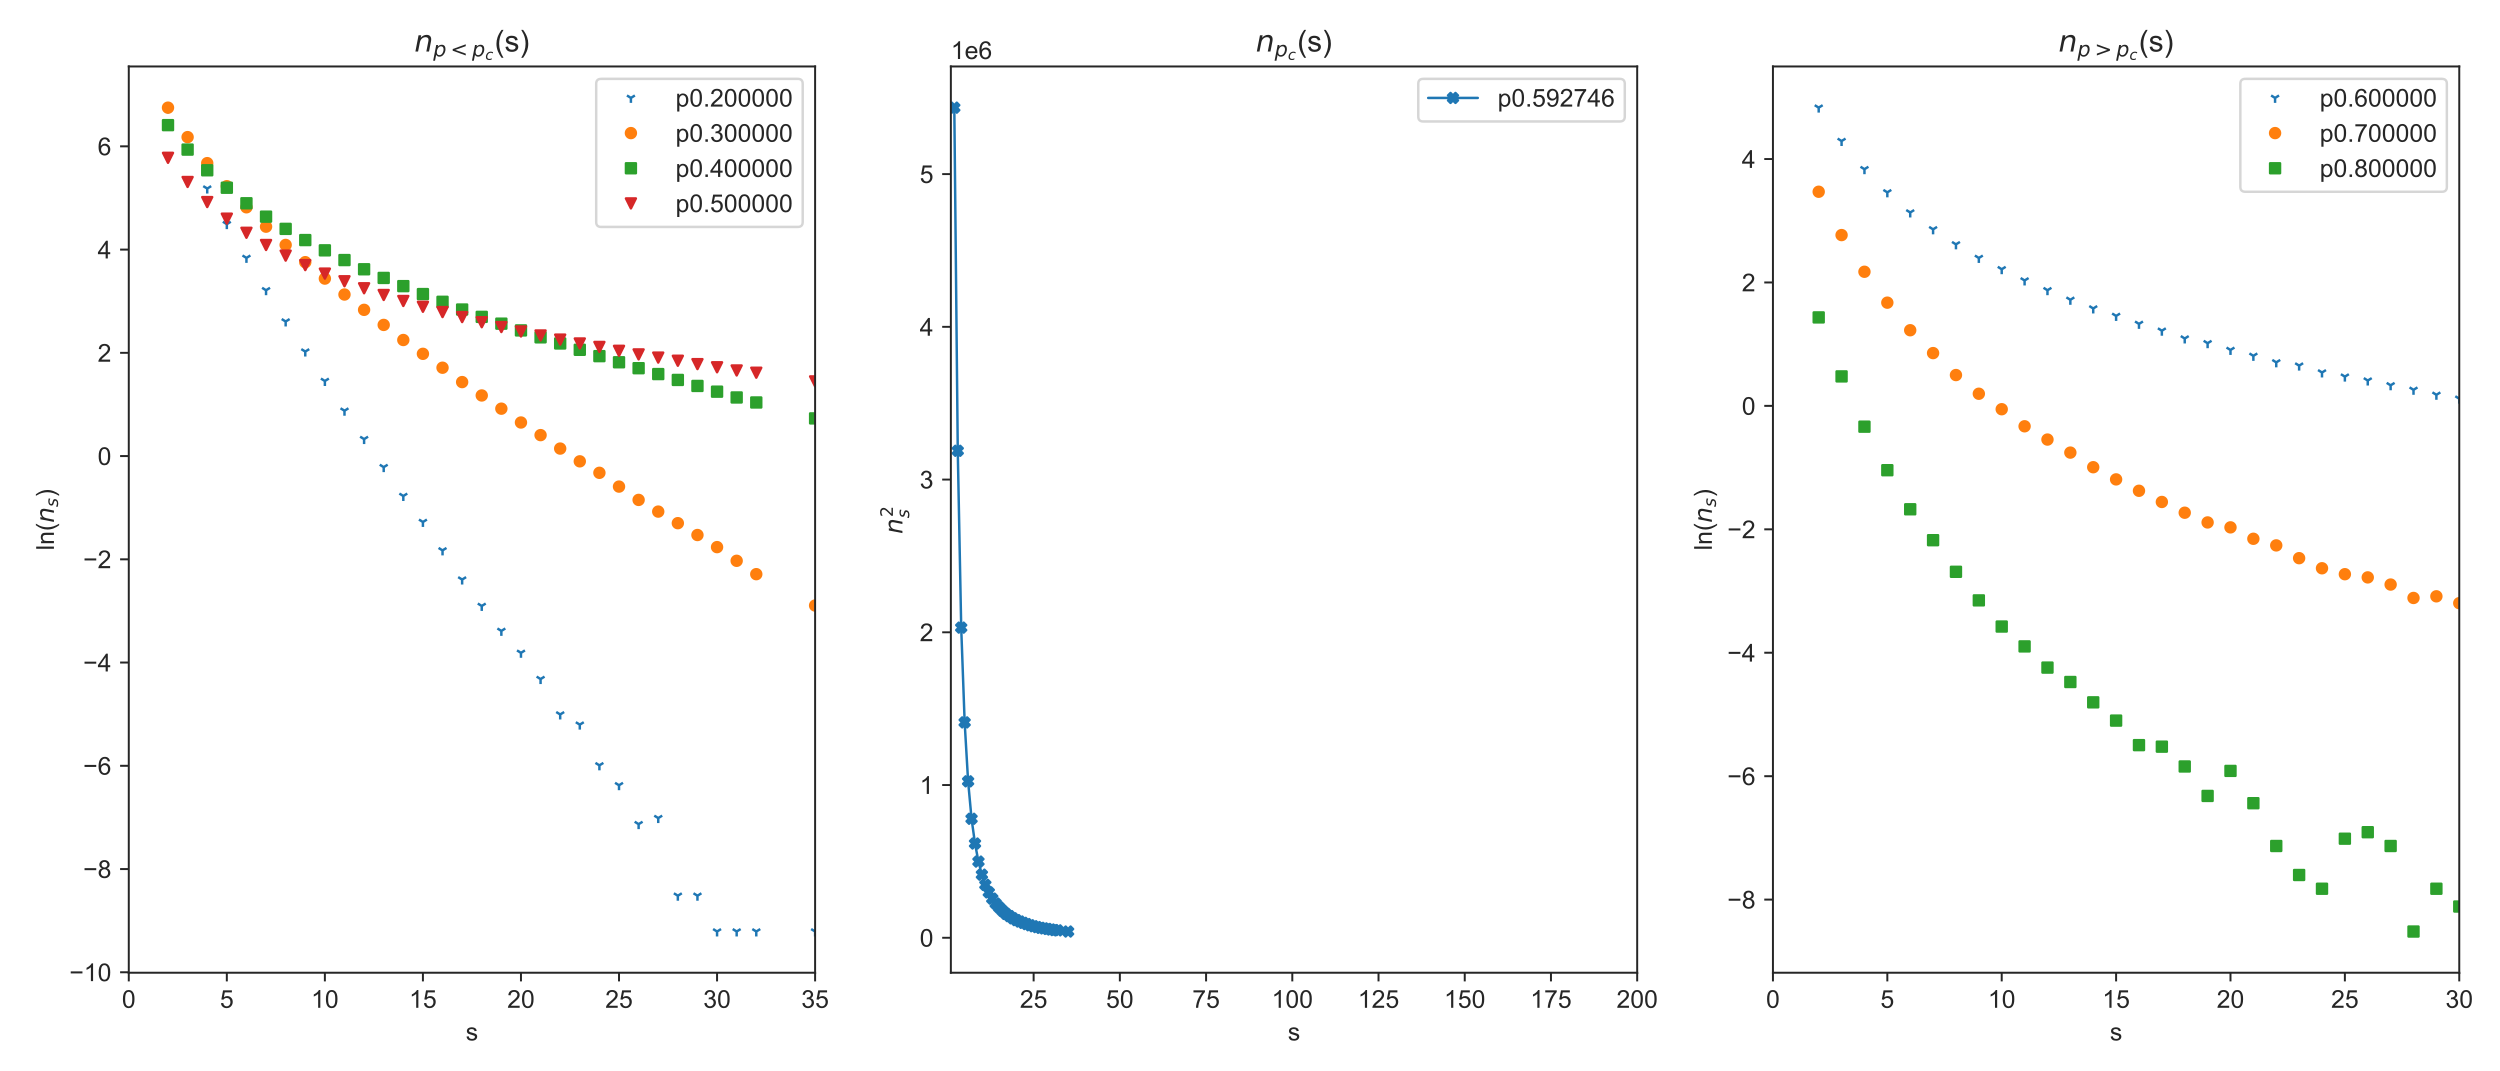 <?xml version="1.0" encoding="utf-8" standalone="no"?>
<!DOCTYPE svg PUBLIC "-//W3C//DTD SVG 1.1//EN"
  "http://www.w3.org/Graphics/SVG/1.1/DTD/svg11.dtd">
<!-- Created with matplotlib (https://matplotlib.org/) -->
<svg height="432pt" version="1.1" viewBox="0 0 1008 432" width="1008pt" xmlns="http://www.w3.org/2000/svg" xmlns:xlink="http://www.w3.org/1999/xlink">
 <defs>
  <style type="text/css">*{stroke-linecap:butt;stroke-linejoin:round;}</style>
 </defs>
 <g id="figure_1">
  <g id="patch_1">
   <path d="M 0 432 
L 1008 432 
L 1008 0 
L 0 0 
z
" style="fill:#ffffff;"/>
  </g>
  <g id="axes_1">
   <g id="patch_2">
    <path d="M 51.925 392.2 
L 328.65 392.2 
L 328.65 26.8 
L 51.925 26.8 
z
" style="fill:#ffffff;"/>
   </g>
   <g id="matplotlib.axis_1">
    <g id="xtick_1">
     <g id="line2d_1">
      <defs>
       <path d="M 0 0 
L 0 3.5 
" id="m6eeb61161f" style="stroke:#262626;stroke-width:0.8;"/>
      </defs>
      <g>
       <use style="fill:#262626;stroke:#262626;stroke-width:0.8;" x="51.925" xlink:href="#m6eeb61161f" y="392.2"/>
      </g>
     </g>
     <g id="text_1">
      <!-- 0 -->
      <g style="fill:#262626;" transform="translate(49.145 406.358)scale(0.1 -0.1)">
       <defs>
        <path d="M 4.156 35.297 
Q 4.156 48 6.766 55.734 
Q 9.375 63.484 14.516 67.672 
Q 19.672 71.875 27.484 71.875 
Q 33.25 71.875 37.594 69.547 
Q 41.938 67.234 44.766 62.859 
Q 47.609 58.5 49.219 52.219 
Q 50.828 45.953 50.828 35.297 
Q 50.828 22.703 48.234 14.969 
Q 45.656 7.234 40.5 3 
Q 35.359 -1.219 27.484 -1.219 
Q 17.141 -1.219 11.234 6.203 
Q 4.156 15.141 4.156 35.297 
z
M 13.188 35.297 
Q 13.188 17.672 17.312 11.828 
Q 21.438 6 27.484 6 
Q 33.547 6 37.672 11.859 
Q 41.797 17.719 41.797 35.297 
Q 41.797 52.984 37.672 58.781 
Q 33.547 64.594 27.391 64.594 
Q 21.344 64.594 17.719 59.469 
Q 13.188 52.938 13.188 35.297 
z
" id="ArialMT-48"/>
       </defs>
       <use xlink:href="#ArialMT-48"/>
      </g>
     </g>
    </g>
    <g id="xtick_2">
     <g id="line2d_2">
      <g>
       <use style="fill:#262626;stroke:#262626;stroke-width:0.8;" x="91.457" xlink:href="#m6eeb61161f" y="392.2"/>
      </g>
     </g>
     <g id="text_2">
      <!-- 5 -->
      <g style="fill:#262626;" transform="translate(88.677 406.358)scale(0.1 -0.1)">
       <defs>
        <path d="M 4.156 18.75 
L 13.375 19.531 
Q 14.406 12.797 18.141 9.391 
Q 21.875 6 27.156 6 
Q 33.5 6 37.891 10.781 
Q 42.281 15.578 42.281 23.484 
Q 42.281 31 38.062 35.344 
Q 33.844 39.703 27 39.703 
Q 22.75 39.703 19.328 37.766 
Q 15.922 35.844 13.969 32.766 
L 5.719 33.844 
L 12.641 70.609 
L 48.25 70.609 
L 48.25 62.203 
L 19.672 62.203 
L 15.828 42.969 
Q 22.266 47.469 29.344 47.469 
Q 38.719 47.469 45.156 40.969 
Q 51.609 34.469 51.609 24.266 
Q 51.609 14.547 45.953 7.469 
Q 39.062 -1.219 27.156 -1.219 
Q 17.391 -1.219 11.203 4.25 
Q 5.031 9.719 4.156 18.75 
z
" id="ArialMT-53"/>
       </defs>
       <use xlink:href="#ArialMT-53"/>
      </g>
     </g>
    </g>
    <g id="xtick_3">
     <g id="line2d_3">
      <g>
       <use style="fill:#262626;stroke:#262626;stroke-width:0.8;" x="130.989" xlink:href="#m6eeb61161f" y="392.2"/>
      </g>
     </g>
     <g id="text_3">
      <!-- 10 -->
      <g style="fill:#262626;" transform="translate(125.428 406.358)scale(0.1 -0.1)">
       <defs>
        <path d="M 37.25 0 
L 28.469 0 
L 28.469 56 
Q 25.297 52.984 20.141 49.953 
Q 14.984 46.922 10.891 45.406 
L 10.891 53.906 
Q 18.266 57.375 23.781 62.297 
Q 29.297 67.234 31.594 71.875 
L 37.25 71.875 
z
" id="ArialMT-49"/>
       </defs>
       <use xlink:href="#ArialMT-49"/>
       <use x="55.615" xlink:href="#ArialMT-48"/>
      </g>
     </g>
    </g>
    <g id="xtick_4">
     <g id="line2d_4">
      <g>
       <use style="fill:#262626;stroke:#262626;stroke-width:0.8;" x="170.521" xlink:href="#m6eeb61161f" y="392.2"/>
      </g>
     </g>
     <g id="text_4">
      <!-- 15 -->
      <g style="fill:#262626;" transform="translate(164.96 406.358)scale(0.1 -0.1)">
       <use xlink:href="#ArialMT-49"/>
       <use x="55.615" xlink:href="#ArialMT-53"/>
      </g>
     </g>
    </g>
    <g id="xtick_5">
     <g id="line2d_5">
      <g>
       <use style="fill:#262626;stroke:#262626;stroke-width:0.8;" x="210.054" xlink:href="#m6eeb61161f" y="392.2"/>
      </g>
     </g>
     <g id="text_5">
      <!-- 20 -->
      <g style="fill:#262626;" transform="translate(204.493 406.358)scale(0.1 -0.1)">
       <defs>
        <path d="M 50.344 8.453 
L 50.344 0 
L 3.031 0 
Q 2.938 3.172 4.047 6.109 
Q 5.859 10.938 9.828 15.625 
Q 13.812 20.312 21.344 26.469 
Q 33.016 36.031 37.109 41.625 
Q 41.219 47.219 41.219 52.203 
Q 41.219 57.422 37.469 61 
Q 33.734 64.594 27.734 64.594 
Q 21.391 64.594 17.578 60.781 
Q 13.766 56.984 13.719 50.25 
L 4.688 51.172 
Q 5.609 61.281 11.656 66.578 
Q 17.719 71.875 27.938 71.875 
Q 38.234 71.875 44.234 66.156 
Q 50.25 60.453 50.25 52 
Q 50.25 47.703 48.484 43.547 
Q 46.734 39.406 42.656 34.812 
Q 38.578 30.219 29.109 22.219 
Q 21.188 15.578 18.938 13.203 
Q 16.703 10.844 15.234 8.453 
z
" id="ArialMT-50"/>
       </defs>
       <use xlink:href="#ArialMT-50"/>
       <use x="55.615" xlink:href="#ArialMT-48"/>
      </g>
     </g>
    </g>
    <g id="xtick_6">
     <g id="line2d_6">
      <g>
       <use style="fill:#262626;stroke:#262626;stroke-width:0.8;" x="249.586" xlink:href="#m6eeb61161f" y="392.2"/>
      </g>
     </g>
     <g id="text_6">
      <!-- 25 -->
      <g style="fill:#262626;" transform="translate(244.025 406.358)scale(0.1 -0.1)">
       <use xlink:href="#ArialMT-50"/>
       <use x="55.615" xlink:href="#ArialMT-53"/>
      </g>
     </g>
    </g>
    <g id="xtick_7">
     <g id="line2d_7">
      <g>
       <use style="fill:#262626;stroke:#262626;stroke-width:0.8;" x="289.118" xlink:href="#m6eeb61161f" y="392.2"/>
      </g>
     </g>
     <g id="text_7">
      <!-- 30 -->
      <g style="fill:#262626;" transform="translate(283.557 406.358)scale(0.1 -0.1)">
       <defs>
        <path d="M 4.203 18.891 
L 12.984 20.062 
Q 14.5 12.594 18.141 9.297 
Q 21.781 6 27 6 
Q 33.203 6 37.469 10.297 
Q 41.75 14.594 41.75 20.953 
Q 41.75 27 37.797 30.922 
Q 33.844 34.859 27.734 34.859 
Q 25.25 34.859 21.531 33.891 
L 22.516 41.609 
Q 23.391 41.5 23.922 41.5 
Q 29.547 41.5 34.031 44.422 
Q 38.531 47.359 38.531 53.469 
Q 38.531 58.297 35.25 61.469 
Q 31.984 64.656 26.812 64.656 
Q 21.688 64.656 18.266 61.422 
Q 14.844 58.203 13.875 51.766 
L 5.078 53.328 
Q 6.688 62.156 12.391 67.016 
Q 18.109 71.875 26.609 71.875 
Q 32.469 71.875 37.391 69.359 
Q 42.328 66.844 44.938 62.5 
Q 47.562 58.156 47.562 53.266 
Q 47.562 48.641 45.062 44.828 
Q 42.578 41.016 37.703 38.766 
Q 44.047 37.312 47.562 32.688 
Q 51.078 28.078 51.078 21.141 
Q 51.078 11.766 44.234 5.25 
Q 37.406 -1.266 26.953 -1.266 
Q 17.531 -1.266 11.297 4.344 
Q 5.078 9.969 4.203 18.891 
z
" id="ArialMT-51"/>
       </defs>
       <use xlink:href="#ArialMT-51"/>
       <use x="55.615" xlink:href="#ArialMT-48"/>
      </g>
     </g>
    </g>
    <g id="xtick_8">
     <g id="line2d_8">
      <g>
       <use style="fill:#262626;stroke:#262626;stroke-width:0.8;" x="328.65" xlink:href="#m6eeb61161f" y="392.2"/>
      </g>
     </g>
     <g id="text_8">
      <!-- 35 -->
      <g style="fill:#262626;" transform="translate(323.089 406.358)scale(0.1 -0.1)">
       <use xlink:href="#ArialMT-51"/>
       <use x="55.615" xlink:href="#ArialMT-53"/>
      </g>
     </g>
    </g>
    <g id="text_9">
     <!-- s -->
     <g style="fill:#262626;" transform="translate(187.787 419.503)scale(0.1 -0.1)">
      <defs>
       <path d="M 3.078 15.484 
L 11.766 16.844 
Q 12.5 11.625 15.844 8.844 
Q 19.188 6.062 25.203 6.062 
Q 31.25 6.062 34.172 8.516 
Q 37.109 10.984 37.109 14.312 
Q 37.109 17.281 34.516 19 
Q 32.719 20.172 25.531 21.969 
Q 15.875 24.422 12.141 26.203 
Q 8.406 27.984 6.469 31.125 
Q 4.547 34.281 4.547 38.094 
Q 4.547 41.547 6.125 44.5 
Q 7.719 47.469 10.453 49.422 
Q 12.5 50.922 16.031 51.969 
Q 19.578 53.031 23.641 53.031 
Q 29.734 53.031 34.344 51.266 
Q 38.969 49.516 41.156 46.5 
Q 43.359 43.5 44.188 38.484 
L 35.594 37.312 
Q 35.016 41.312 32.203 43.547 
Q 29.391 45.797 24.266 45.797 
Q 18.219 45.797 15.625 43.797 
Q 13.031 41.797 13.031 39.109 
Q 13.031 37.406 14.109 36.031 
Q 15.188 34.625 17.484 33.688 
Q 18.797 33.203 25.25 31.453 
Q 34.578 28.953 38.25 27.359 
Q 41.938 25.781 44.031 22.75 
Q 46.141 19.734 46.141 15.234 
Q 46.141 10.844 43.578 6.953 
Q 41.016 3.078 36.172 0.953 
Q 31.344 -1.172 25.25 -1.172 
Q 15.141 -1.172 9.844 3.031 
Q 4.547 7.234 3.078 15.484 
z
" id="ArialMT-115"/>
      </defs>
      <use xlink:href="#ArialMT-115"/>
     </g>
    </g>
   </g>
   <g id="matplotlib.axis_2">
    <g id="ytick_1">
     <g id="line2d_9">
      <defs>
       <path d="M 0 0 
L -3.5 0 
" id="mbd6e75c403" style="stroke:#262626;stroke-width:0.8;"/>
      </defs>
      <g>
       <use style="fill:#262626;stroke:#262626;stroke-width:0.8;" x="51.925" xlink:href="#mbd6e75c403" y="392.027"/>
      </g>
     </g>
     <g id="text_10">
      <!-- −10 -->
      <g style="fill:#262626;" transform="translate(27.962 395.606)scale(0.1 -0.1)">
       <defs>
        <path d="M 52.828 31.203 
L 5.562 31.203 
L 5.562 39.406 
L 52.828 39.406 
z
" id="ArialMT-8722"/>
       </defs>
       <use xlink:href="#ArialMT-8722"/>
       <use x="58.398" xlink:href="#ArialMT-49"/>
       <use x="114.014" xlink:href="#ArialMT-48"/>
      </g>
     </g>
    </g>
    <g id="ytick_2">
     <g id="line2d_10">
      <g>
       <use style="fill:#262626;stroke:#262626;stroke-width:0.8;" x="51.925" xlink:href="#mbd6e75c403" y="350.399"/>
      </g>
     </g>
     <g id="text_11">
      <!-- −8 -->
      <g style="fill:#262626;" transform="translate(33.523 353.978)scale(0.1 -0.1)">
       <defs>
        <path d="M 17.672 38.812 
Q 12.203 40.828 9.562 44.531 
Q 6.938 48.25 6.938 53.422 
Q 6.938 61.234 12.547 66.547 
Q 18.172 71.875 27.484 71.875 
Q 36.859 71.875 42.578 66.422 
Q 48.297 60.984 48.297 53.172 
Q 48.297 48.188 45.672 44.5 
Q 43.062 40.828 37.75 38.812 
Q 44.344 36.672 47.781 31.875 
Q 51.219 27.094 51.219 20.453 
Q 51.219 11.281 44.719 5.031 
Q 38.234 -1.219 27.641 -1.219 
Q 17.047 -1.219 10.547 5.047 
Q 4.047 11.328 4.047 20.703 
Q 4.047 27.688 7.594 32.391 
Q 11.141 37.109 17.672 38.812 
z
M 15.922 53.719 
Q 15.922 48.641 19.188 45.406 
Q 22.469 42.188 27.688 42.188 
Q 32.766 42.188 36.016 45.375 
Q 39.266 48.578 39.266 53.219 
Q 39.266 58.062 35.906 61.359 
Q 32.562 64.656 27.594 64.656 
Q 22.562 64.656 19.234 61.422 
Q 15.922 58.203 15.922 53.719 
z
M 13.094 20.656 
Q 13.094 16.891 14.875 13.375 
Q 16.656 9.859 20.172 7.922 
Q 23.688 6 27.734 6 
Q 34.031 6 38.125 10.047 
Q 42.234 14.109 42.234 20.359 
Q 42.234 26.703 38.016 30.859 
Q 33.797 35.016 27.438 35.016 
Q 21.234 35.016 17.156 30.906 
Q 13.094 26.812 13.094 20.656 
z
" id="ArialMT-56"/>
       </defs>
       <use xlink:href="#ArialMT-8722"/>
       <use x="58.398" xlink:href="#ArialMT-56"/>
      </g>
     </g>
    </g>
    <g id="ytick_3">
     <g id="line2d_11">
      <g>
       <use style="fill:#262626;stroke:#262626;stroke-width:0.8;" x="51.925" xlink:href="#mbd6e75c403" y="308.772"/>
      </g>
     </g>
     <g id="text_12">
      <!-- −6 -->
      <g style="fill:#262626;" transform="translate(33.523 312.35)scale(0.1 -0.1)">
       <defs>
        <path d="M 49.75 54.047 
L 41.016 53.375 
Q 39.844 58.547 37.703 60.891 
Q 34.125 64.656 28.906 64.656 
Q 24.703 64.656 21.531 62.312 
Q 17.391 59.281 14.984 53.469 
Q 12.594 47.656 12.5 36.922 
Q 15.672 41.75 20.266 44.094 
Q 24.859 46.438 29.891 46.438 
Q 38.672 46.438 44.844 39.969 
Q 51.031 33.5 51.031 23.25 
Q 51.031 16.5 48.125 10.719 
Q 45.219 4.938 40.141 1.859 
Q 35.062 -1.219 28.609 -1.219 
Q 17.625 -1.219 10.688 6.859 
Q 3.766 14.938 3.766 33.5 
Q 3.766 54.25 11.422 63.672 
Q 18.109 71.875 29.438 71.875 
Q 37.891 71.875 43.281 67.141 
Q 48.688 62.406 49.75 54.047 
z
M 13.875 23.188 
Q 13.875 18.656 15.797 14.5 
Q 17.719 10.359 21.188 8.172 
Q 24.656 6 28.469 6 
Q 34.031 6 38.031 10.484 
Q 42.047 14.984 42.047 22.703 
Q 42.047 30.125 38.078 34.391 
Q 34.125 38.672 28.125 38.672 
Q 22.172 38.672 18.016 34.391 
Q 13.875 30.125 13.875 23.188 
z
" id="ArialMT-54"/>
       </defs>
       <use xlink:href="#ArialMT-8722"/>
       <use x="58.398" xlink:href="#ArialMT-54"/>
      </g>
     </g>
    </g>
    <g id="ytick_4">
     <g id="line2d_12">
      <g>
       <use style="fill:#262626;stroke:#262626;stroke-width:0.8;" x="51.925" xlink:href="#mbd6e75c403" y="267.144"/>
      </g>
     </g>
     <g id="text_13">
      <!-- −4 -->
      <g style="fill:#262626;" transform="translate(33.523 270.723)scale(0.1 -0.1)">
       <defs>
        <path d="M 32.328 0 
L 32.328 17.141 
L 1.266 17.141 
L 1.266 25.203 
L 33.938 71.578 
L 41.109 71.578 
L 41.109 25.203 
L 50.781 25.203 
L 50.781 17.141 
L 41.109 17.141 
L 41.109 0 
z
M 32.328 25.203 
L 32.328 57.469 
L 9.906 25.203 
z
" id="ArialMT-52"/>
       </defs>
       <use xlink:href="#ArialMT-8722"/>
       <use x="58.398" xlink:href="#ArialMT-52"/>
      </g>
     </g>
    </g>
    <g id="ytick_5">
     <g id="line2d_13">
      <g>
       <use style="fill:#262626;stroke:#262626;stroke-width:0.8;" x="51.925" xlink:href="#mbd6e75c403" y="225.516"/>
      </g>
     </g>
     <g id="text_14">
      <!-- −2 -->
      <g style="fill:#262626;" transform="translate(33.523 229.095)scale(0.1 -0.1)">
       <use xlink:href="#ArialMT-8722"/>
       <use x="58.398" xlink:href="#ArialMT-50"/>
      </g>
     </g>
    </g>
    <g id="ytick_6">
     <g id="line2d_14">
      <g>
       <use style="fill:#262626;stroke:#262626;stroke-width:0.8;" x="51.925" xlink:href="#mbd6e75c403" y="183.889"/>
      </g>
     </g>
     <g id="text_15">
      <!-- 0 -->
      <g style="fill:#262626;" transform="translate(39.364 187.468)scale(0.1 -0.1)">
       <use xlink:href="#ArialMT-48"/>
      </g>
     </g>
    </g>
    <g id="ytick_7">
     <g id="line2d_15">
      <g>
       <use style="fill:#262626;stroke:#262626;stroke-width:0.8;" x="51.925" xlink:href="#mbd6e75c403" y="142.261"/>
      </g>
     </g>
     <g id="text_16">
      <!-- 2 -->
      <g style="fill:#262626;" transform="translate(39.364 145.84)scale(0.1 -0.1)">
       <use xlink:href="#ArialMT-50"/>
      </g>
     </g>
    </g>
    <g id="ytick_8">
     <g id="line2d_16">
      <g>
       <use style="fill:#262626;stroke:#262626;stroke-width:0.8;" x="51.925" xlink:href="#mbd6e75c403" y="100.634"/>
      </g>
     </g>
     <g id="text_17">
      <!-- 4 -->
      <g style="fill:#262626;" transform="translate(39.364 104.213)scale(0.1 -0.1)">
       <use xlink:href="#ArialMT-52"/>
      </g>
     </g>
    </g>
    <g id="ytick_9">
     <g id="line2d_17">
      <g>
       <use style="fill:#262626;stroke:#262626;stroke-width:0.8;" x="51.925" xlink:href="#mbd6e75c403" y="59.006"/>
      </g>
     </g>
     <g id="text_18">
      <!-- 6 -->
      <g style="fill:#262626;" transform="translate(39.364 62.585)scale(0.1 -0.1)">
       <use xlink:href="#ArialMT-54"/>
      </g>
     </g>
    </g>
    <g id="text_19">
     <!-- ln($n_s$) -->
     <g style="fill:#262626;" transform="translate(21.762 221.9)rotate(-90)scale(0.1 -0.1)">
      <defs>
       <path d="M 6.391 0 
L 6.391 71.578 
L 15.188 71.578 
L 15.188 0 
z
" id="ArialMT-108"/>
       <path d="M 6.594 0 
L 6.594 51.859 
L 14.5 51.859 
L 14.5 44.484 
Q 20.219 53.031 31 53.031 
Q 35.688 53.031 39.625 51.344 
Q 43.562 49.656 45.516 46.922 
Q 47.469 44.188 48.25 40.438 
Q 48.734 37.984 48.734 31.891 
L 48.734 0 
L 39.938 0 
L 39.938 31.547 
Q 39.938 36.922 38.906 39.578 
Q 37.891 42.234 35.281 43.812 
Q 32.672 45.406 29.156 45.406 
Q 23.531 45.406 19.453 41.844 
Q 15.375 38.281 15.375 28.328 
L 15.375 0 
z
" id="ArialMT-110"/>
       <path d="M 23.391 -21.047 
Q 16.109 -11.859 11.078 0.438 
Q 6.062 12.75 6.062 25.922 
Q 6.062 37.547 9.812 48.188 
Q 14.203 60.547 23.391 72.797 
L 29.688 72.797 
Q 23.781 62.641 21.875 58.297 
Q 18.891 51.562 17.188 44.234 
Q 15.094 35.109 15.094 25.875 
Q 15.094 2.391 29.688 -21.047 
z
" id="ArialMT-40"/>
       <path d="M 55.719 33.016 
L 49.312 0 
L 40.281 0 
L 46.688 32.672 
Q 47.125 34.969 47.359 36.719 
Q 47.609 38.484 47.609 39.5 
Q 47.609 43.609 45.016 45.891 
Q 42.438 48.188 37.797 48.188 
Q 30.562 48.188 25.344 43.375 
Q 20.125 38.578 18.5 30.328 
L 12.5 0 
L 3.516 0 
L 14.109 54.688 
L 23.094 54.688 
L 21.297 46.094 
Q 25.047 50.828 30.312 53.406 
Q 35.594 56 41.406 56 
Q 48.641 56 52.609 52.094 
Q 56.594 48.188 56.594 41.109 
Q 56.594 39.359 56.375 37.359 
Q 56.156 35.359 55.719 33.016 
z
" id="DejaVuSans-Oblique-110"/>
       <path d="M 50 53.078 
L 48.297 44.578 
Q 44.734 46.531 40.766 47.5 
Q 36.812 48.484 32.625 48.484 
Q 25.531 48.484 21.453 46.062 
Q 17.391 43.656 17.391 39.5 
Q 17.391 34.672 26.859 32.078 
Q 27.594 31.891 27.938 31.781 
L 30.812 30.906 
Q 39.797 28.422 42.797 25.688 
Q 45.797 22.953 45.797 18.219 
Q 45.797 9.516 38.891 4.047 
Q 31.984 -1.422 20.797 -1.422 
Q 16.453 -1.422 11.672 -0.578 
Q 6.891 0.25 1.125 2 
L 2.875 11.281 
Q 7.812 8.734 12.594 7.422 
Q 17.391 6.109 21.781 6.109 
Q 28.375 6.109 32.5 8.938 
Q 36.625 11.766 36.625 16.109 
Q 36.625 20.797 25.781 23.688 
L 24.859 23.922 
L 21.781 24.703 
Q 14.938 26.516 11.766 29.469 
Q 8.594 32.422 8.594 37.016 
Q 8.594 45.75 15.156 50.875 
Q 21.734 56 33.016 56 
Q 37.453 56 41.672 55.266 
Q 45.906 54.547 50 53.078 
z
" id="DejaVuSans-Oblique-115"/>
       <path d="M 12.359 -21.047 
L 6.062 -21.047 
Q 20.656 2.391 20.656 25.875 
Q 20.656 35.062 18.562 44.094 
Q 16.891 51.422 13.922 58.156 
Q 12.016 62.547 6.062 72.797 
L 12.359 72.797 
Q 21.531 60.547 25.922 48.188 
Q 29.688 37.547 29.688 25.922 
Q 29.688 12.75 24.625 0.438 
Q 19.578 -11.859 12.359 -21.047 
z
" id="ArialMT-41"/>
      </defs>
      <use transform="translate(0 0.203)" xlink:href="#ArialMT-108"/>
      <use transform="translate(22.217 0.203)" xlink:href="#ArialMT-110"/>
      <use transform="translate(77.832 0.203)" xlink:href="#ArialMT-40"/>
      <use transform="translate(111.133 0.203)" xlink:href="#DejaVuSans-Oblique-110"/>
      <use transform="translate(174.512 -16.203)scale(0.7)" xlink:href="#DejaVuSans-Oblique-115"/>
      <use transform="translate(213.716 0.203)" xlink:href="#ArialMT-41"/>
     </g>
    </g>
   </g>
   <g id="line2d_18">
    <path clip-path="url(#pe54b6e0d07)" d="M 67.738 43.715 
L 75.644 60.5 
L 83.551 76.037 
L 91.457 90.39 
L 99.364 103.995 
L 107.27 117.035 
L 115.176 129.637 
L 123.083 141.757 
L 130.989 153.624 
L 138.896 165.614 
L 146.802 177.056 
L 154.709 188.357 
L 162.615 199.993 
L 170.521 210.473 
L 178.428 221.928 
L 186.334 233.686 
L 194.241 244.333 
L 202.147 254.391 
L 210.054 263.235 
L 217.96 273.804 
L 225.866 288.075 
L 233.773 292.183 
L 241.679 308.594 
L 249.586 316.621 
L 257.492 332.31 
L 265.399 329.858 
L 273.305 361.164 
L 281.211 361.164 
L 289.118 375.591 
L 297.024 375.591 
L 304.931 375.591 
L 328.65 375.591 
" style="fill:none;"/>
    <defs>
     <path d="M 0 0 
L 0 2 
M 0 0 
L 1.6 -1 
M 0 0 
L -1.6 -1 
" id="m1adc51d445" style="stroke:#1f77b4;"/>
    </defs>
    <g clip-path="url(#pe54b6e0d07)">
     <use style="fill:#1f77b4;stroke:#1f77b4;" x="67.738" xlink:href="#m1adc51d445" y="43.715"/>
     <use style="fill:#1f77b4;stroke:#1f77b4;" x="75.644" xlink:href="#m1adc51d445" y="60.5"/>
     <use style="fill:#1f77b4;stroke:#1f77b4;" x="83.551" xlink:href="#m1adc51d445" y="76.037"/>
     <use style="fill:#1f77b4;stroke:#1f77b4;" x="91.457" xlink:href="#m1adc51d445" y="90.39"/>
     <use style="fill:#1f77b4;stroke:#1f77b4;" x="99.364" xlink:href="#m1adc51d445" y="103.995"/>
     <use style="fill:#1f77b4;stroke:#1f77b4;" x="107.27" xlink:href="#m1adc51d445" y="117.035"/>
     <use style="fill:#1f77b4;stroke:#1f77b4;" x="115.176" xlink:href="#m1adc51d445" y="129.637"/>
     <use style="fill:#1f77b4;stroke:#1f77b4;" x="123.083" xlink:href="#m1adc51d445" y="141.757"/>
     <use style="fill:#1f77b4;stroke:#1f77b4;" x="130.989" xlink:href="#m1adc51d445" y="153.624"/>
     <use style="fill:#1f77b4;stroke:#1f77b4;" x="138.896" xlink:href="#m1adc51d445" y="165.614"/>
     <use style="fill:#1f77b4;stroke:#1f77b4;" x="146.802" xlink:href="#m1adc51d445" y="177.056"/>
     <use style="fill:#1f77b4;stroke:#1f77b4;" x="154.709" xlink:href="#m1adc51d445" y="188.357"/>
     <use style="fill:#1f77b4;stroke:#1f77b4;" x="162.615" xlink:href="#m1adc51d445" y="199.993"/>
     <use style="fill:#1f77b4;stroke:#1f77b4;" x="170.521" xlink:href="#m1adc51d445" y="210.473"/>
     <use style="fill:#1f77b4;stroke:#1f77b4;" x="178.428" xlink:href="#m1adc51d445" y="221.928"/>
     <use style="fill:#1f77b4;stroke:#1f77b4;" x="186.334" xlink:href="#m1adc51d445" y="233.686"/>
     <use style="fill:#1f77b4;stroke:#1f77b4;" x="194.241" xlink:href="#m1adc51d445" y="244.333"/>
     <use style="fill:#1f77b4;stroke:#1f77b4;" x="202.147" xlink:href="#m1adc51d445" y="254.391"/>
     <use style="fill:#1f77b4;stroke:#1f77b4;" x="210.054" xlink:href="#m1adc51d445" y="263.235"/>
     <use style="fill:#1f77b4;stroke:#1f77b4;" x="217.96" xlink:href="#m1adc51d445" y="273.804"/>
     <use style="fill:#1f77b4;stroke:#1f77b4;" x="225.866" xlink:href="#m1adc51d445" y="288.075"/>
     <use style="fill:#1f77b4;stroke:#1f77b4;" x="233.773" xlink:href="#m1adc51d445" y="292.183"/>
     <use style="fill:#1f77b4;stroke:#1f77b4;" x="241.679" xlink:href="#m1adc51d445" y="308.594"/>
     <use style="fill:#1f77b4;stroke:#1f77b4;" x="249.586" xlink:href="#m1adc51d445" y="316.621"/>
     <use style="fill:#1f77b4;stroke:#1f77b4;" x="257.492" xlink:href="#m1adc51d445" y="332.31"/>
     <use style="fill:#1f77b4;stroke:#1f77b4;" x="265.399" xlink:href="#m1adc51d445" y="329.858"/>
     <use style="fill:#1f77b4;stroke:#1f77b4;" x="273.305" xlink:href="#m1adc51d445" y="361.164"/>
     <use style="fill:#1f77b4;stroke:#1f77b4;" x="281.211" xlink:href="#m1adc51d445" y="361.164"/>
     <use style="fill:#1f77b4;stroke:#1f77b4;" x="289.118" xlink:href="#m1adc51d445" y="375.591"/>
     <use style="fill:#1f77b4;stroke:#1f77b4;" x="297.024" xlink:href="#m1adc51d445" y="375.591"/>
     <use style="fill:#1f77b4;stroke:#1f77b4;" x="304.931" xlink:href="#m1adc51d445" y="375.591"/>
     <use style="fill:#1f77b4;stroke:#1f77b4;" x="328.65" xlink:href="#m1adc51d445" y="375.591"/>
    </g>
   </g>
   <g id="line2d_19">
    <path clip-path="url(#pe54b6e0d07)" d="M 67.738 43.409 
L 75.644 55.286 
L 83.551 65.779 
L 91.457 75.082 
L 99.364 83.582 
L 107.27 91.395 
L 115.176 98.76 
L 123.083 105.705 
L 130.989 112.328 
L 138.896 118.752 
L 146.802 124.93 
L 154.709 131.009 
L 162.615 137.092 
L 170.521 142.663 
L 178.428 148.264 
L 186.334 154.058 
L 194.241 159.452 
L 202.147 164.777 
L 210.054 170.353 
L 217.96 175.44 
L 225.866 180.864 
L 233.773 186.01 
L 241.679 190.64 
L 249.586 196.196 
L 257.492 201.562 
L 265.399 206.276 
L 273.305 210.942 
L 281.211 215.718 
L 289.118 220.599 
L 297.024 226.115 
L 304.931 231.504 
L 328.65 244.144 
" style="fill:none;"/>
    <defs>
     <path d="M 0 2 
C 0.53 2 1.039 1.789 1.414 1.414 
C 1.789 1.039 2 0.53 2 0 
C 2 -0.53 1.789 -1.039 1.414 -1.414 
C 1.039 -1.789 0.53 -2 0 -2 
C -0.53 -2 -1.039 -1.789 -1.414 -1.414 
C -1.789 -1.039 -2 -0.53 -2 0 
C -2 0.53 -1.789 1.039 -1.414 1.414 
C -1.039 1.789 -0.53 2 0 2 
z
" id="m53d03a79f7" style="stroke:#ff7f0e;"/>
    </defs>
    <g clip-path="url(#pe54b6e0d07)">
     <use style="fill:#ff7f0e;stroke:#ff7f0e;" x="67.738" xlink:href="#m53d03a79f7" y="43.409"/>
     <use style="fill:#ff7f0e;stroke:#ff7f0e;" x="75.644" xlink:href="#m53d03a79f7" y="55.286"/>
     <use style="fill:#ff7f0e;stroke:#ff7f0e;" x="83.551" xlink:href="#m53d03a79f7" y="65.779"/>
     <use style="fill:#ff7f0e;stroke:#ff7f0e;" x="91.457" xlink:href="#m53d03a79f7" y="75.082"/>
     <use style="fill:#ff7f0e;stroke:#ff7f0e;" x="99.364" xlink:href="#m53d03a79f7" y="83.582"/>
     <use style="fill:#ff7f0e;stroke:#ff7f0e;" x="107.27" xlink:href="#m53d03a79f7" y="91.395"/>
     <use style="fill:#ff7f0e;stroke:#ff7f0e;" x="115.176" xlink:href="#m53d03a79f7" y="98.76"/>
     <use style="fill:#ff7f0e;stroke:#ff7f0e;" x="123.083" xlink:href="#m53d03a79f7" y="105.705"/>
     <use style="fill:#ff7f0e;stroke:#ff7f0e;" x="130.989" xlink:href="#m53d03a79f7" y="112.328"/>
     <use style="fill:#ff7f0e;stroke:#ff7f0e;" x="138.896" xlink:href="#m53d03a79f7" y="118.752"/>
     <use style="fill:#ff7f0e;stroke:#ff7f0e;" x="146.802" xlink:href="#m53d03a79f7" y="124.93"/>
     <use style="fill:#ff7f0e;stroke:#ff7f0e;" x="154.709" xlink:href="#m53d03a79f7" y="131.009"/>
     <use style="fill:#ff7f0e;stroke:#ff7f0e;" x="162.615" xlink:href="#m53d03a79f7" y="137.092"/>
     <use style="fill:#ff7f0e;stroke:#ff7f0e;" x="170.521" xlink:href="#m53d03a79f7" y="142.663"/>
     <use style="fill:#ff7f0e;stroke:#ff7f0e;" x="178.428" xlink:href="#m53d03a79f7" y="148.264"/>
     <use style="fill:#ff7f0e;stroke:#ff7f0e;" x="186.334" xlink:href="#m53d03a79f7" y="154.058"/>
     <use style="fill:#ff7f0e;stroke:#ff7f0e;" x="194.241" xlink:href="#m53d03a79f7" y="159.452"/>
     <use style="fill:#ff7f0e;stroke:#ff7f0e;" x="202.147" xlink:href="#m53d03a79f7" y="164.777"/>
     <use style="fill:#ff7f0e;stroke:#ff7f0e;" x="210.054" xlink:href="#m53d03a79f7" y="170.353"/>
     <use style="fill:#ff7f0e;stroke:#ff7f0e;" x="217.96" xlink:href="#m53d03a79f7" y="175.44"/>
     <use style="fill:#ff7f0e;stroke:#ff7f0e;" x="225.866" xlink:href="#m53d03a79f7" y="180.864"/>
     <use style="fill:#ff7f0e;stroke:#ff7f0e;" x="233.773" xlink:href="#m53d03a79f7" y="186.01"/>
     <use style="fill:#ff7f0e;stroke:#ff7f0e;" x="241.679" xlink:href="#m53d03a79f7" y="190.64"/>
     <use style="fill:#ff7f0e;stroke:#ff7f0e;" x="249.586" xlink:href="#m53d03a79f7" y="196.196"/>
     <use style="fill:#ff7f0e;stroke:#ff7f0e;" x="257.492" xlink:href="#m53d03a79f7" y="201.562"/>
     <use style="fill:#ff7f0e;stroke:#ff7f0e;" x="265.399" xlink:href="#m53d03a79f7" y="206.276"/>
     <use style="fill:#ff7f0e;stroke:#ff7f0e;" x="273.305" xlink:href="#m53d03a79f7" y="210.942"/>
     <use style="fill:#ff7f0e;stroke:#ff7f0e;" x="281.211" xlink:href="#m53d03a79f7" y="215.718"/>
     <use style="fill:#ff7f0e;stroke:#ff7f0e;" x="289.118" xlink:href="#m53d03a79f7" y="220.599"/>
     <use style="fill:#ff7f0e;stroke:#ff7f0e;" x="297.024" xlink:href="#m53d03a79f7" y="226.115"/>
     <use style="fill:#ff7f0e;stroke:#ff7f0e;" x="304.931" xlink:href="#m53d03a79f7" y="231.504"/>
     <use style="fill:#ff7f0e;stroke:#ff7f0e;" x="328.65" xlink:href="#m53d03a79f7" y="244.144"/>
    </g>
   </g>
   <g id="line2d_20">
    <path clip-path="url(#pe54b6e0d07)" d="M 67.738 50.46 
L 75.644 60.315 
L 83.551 68.663 
L 91.457 75.707 
L 99.364 81.946 
L 107.27 87.348 
L 115.176 92.286 
L 123.083 96.801 
L 130.989 100.93 
L 138.896 104.854 
L 146.802 108.562 
L 154.709 112.052 
L 162.615 115.36 
L 170.521 118.58 
L 178.428 121.692 
L 186.334 124.798 
L 194.241 127.757 
L 202.147 130.49 
L 210.054 133.22 
L 217.96 136 
L 225.866 138.474 
L 233.773 141.027 
L 241.679 143.587 
L 249.586 146.061 
L 257.492 148.449 
L 265.399 150.835 
L 273.305 153.194 
L 281.211 155.616 
L 289.118 157.927 
L 297.024 160.251 
L 304.931 162.279 
L 328.65 168.694 
" style="fill:none;"/>
    <defs>
     <path d="M -2 2 
L 2 2 
L 2 -2 
L -2 -2 
z
" id="m804dcd7487" style="stroke:#2ca02c;stroke-linejoin:miter;"/>
    </defs>
    <g clip-path="url(#pe54b6e0d07)">
     <use style="fill:#2ca02c;stroke:#2ca02c;stroke-linejoin:miter;" x="67.738" xlink:href="#m804dcd7487" y="50.46"/>
     <use style="fill:#2ca02c;stroke:#2ca02c;stroke-linejoin:miter;" x="75.644" xlink:href="#m804dcd7487" y="60.315"/>
     <use style="fill:#2ca02c;stroke:#2ca02c;stroke-linejoin:miter;" x="83.551" xlink:href="#m804dcd7487" y="68.663"/>
     <use style="fill:#2ca02c;stroke:#2ca02c;stroke-linejoin:miter;" x="91.457" xlink:href="#m804dcd7487" y="75.707"/>
     <use style="fill:#2ca02c;stroke:#2ca02c;stroke-linejoin:miter;" x="99.364" xlink:href="#m804dcd7487" y="81.946"/>
     <use style="fill:#2ca02c;stroke:#2ca02c;stroke-linejoin:miter;" x="107.27" xlink:href="#m804dcd7487" y="87.348"/>
     <use style="fill:#2ca02c;stroke:#2ca02c;stroke-linejoin:miter;" x="115.176" xlink:href="#m804dcd7487" y="92.286"/>
     <use style="fill:#2ca02c;stroke:#2ca02c;stroke-linejoin:miter;" x="123.083" xlink:href="#m804dcd7487" y="96.801"/>
     <use style="fill:#2ca02c;stroke:#2ca02c;stroke-linejoin:miter;" x="130.989" xlink:href="#m804dcd7487" y="100.93"/>
     <use style="fill:#2ca02c;stroke:#2ca02c;stroke-linejoin:miter;" x="138.896" xlink:href="#m804dcd7487" y="104.854"/>
     <use style="fill:#2ca02c;stroke:#2ca02c;stroke-linejoin:miter;" x="146.802" xlink:href="#m804dcd7487" y="108.562"/>
     <use style="fill:#2ca02c;stroke:#2ca02c;stroke-linejoin:miter;" x="154.709" xlink:href="#m804dcd7487" y="112.052"/>
     <use style="fill:#2ca02c;stroke:#2ca02c;stroke-linejoin:miter;" x="162.615" xlink:href="#m804dcd7487" y="115.36"/>
     <use style="fill:#2ca02c;stroke:#2ca02c;stroke-linejoin:miter;" x="170.521" xlink:href="#m804dcd7487" y="118.58"/>
     <use style="fill:#2ca02c;stroke:#2ca02c;stroke-linejoin:miter;" x="178.428" xlink:href="#m804dcd7487" y="121.692"/>
     <use style="fill:#2ca02c;stroke:#2ca02c;stroke-linejoin:miter;" x="186.334" xlink:href="#m804dcd7487" y="124.798"/>
     <use style="fill:#2ca02c;stroke:#2ca02c;stroke-linejoin:miter;" x="194.241" xlink:href="#m804dcd7487" y="127.757"/>
     <use style="fill:#2ca02c;stroke:#2ca02c;stroke-linejoin:miter;" x="202.147" xlink:href="#m804dcd7487" y="130.49"/>
     <use style="fill:#2ca02c;stroke:#2ca02c;stroke-linejoin:miter;" x="210.054" xlink:href="#m804dcd7487" y="133.22"/>
     <use style="fill:#2ca02c;stroke:#2ca02c;stroke-linejoin:miter;" x="217.96" xlink:href="#m804dcd7487" y="136"/>
     <use style="fill:#2ca02c;stroke:#2ca02c;stroke-linejoin:miter;" x="225.866" xlink:href="#m804dcd7487" y="138.474"/>
     <use style="fill:#2ca02c;stroke:#2ca02c;stroke-linejoin:miter;" x="233.773" xlink:href="#m804dcd7487" y="141.027"/>
     <use style="fill:#2ca02c;stroke:#2ca02c;stroke-linejoin:miter;" x="241.679" xlink:href="#m804dcd7487" y="143.587"/>
     <use style="fill:#2ca02c;stroke:#2ca02c;stroke-linejoin:miter;" x="249.586" xlink:href="#m804dcd7487" y="146.061"/>
     <use style="fill:#2ca02c;stroke:#2ca02c;stroke-linejoin:miter;" x="257.492" xlink:href="#m804dcd7487" y="148.449"/>
     <use style="fill:#2ca02c;stroke:#2ca02c;stroke-linejoin:miter;" x="265.399" xlink:href="#m804dcd7487" y="150.835"/>
     <use style="fill:#2ca02c;stroke:#2ca02c;stroke-linejoin:miter;" x="273.305" xlink:href="#m804dcd7487" y="153.194"/>
     <use style="fill:#2ca02c;stroke:#2ca02c;stroke-linejoin:miter;" x="281.211" xlink:href="#m804dcd7487" y="155.616"/>
     <use style="fill:#2ca02c;stroke:#2ca02c;stroke-linejoin:miter;" x="289.118" xlink:href="#m804dcd7487" y="157.927"/>
     <use style="fill:#2ca02c;stroke:#2ca02c;stroke-linejoin:miter;" x="297.024" xlink:href="#m804dcd7487" y="160.251"/>
     <use style="fill:#2ca02c;stroke:#2ca02c;stroke-linejoin:miter;" x="304.931" xlink:href="#m804dcd7487" y="162.279"/>
     <use style="fill:#2ca02c;stroke:#2ca02c;stroke-linejoin:miter;" x="328.65" xlink:href="#m804dcd7487" y="168.694"/>
    </g>
   </g>
   <g id="line2d_21">
    <path clip-path="url(#pe54b6e0d07)" d="M 67.738 63.634 
L 75.644 73.369 
L 83.551 81.47 
L 91.457 88.163 
L 99.364 93.856 
L 107.27 98.784 
L 115.176 103.07 
L 123.083 106.891 
L 130.989 110.321 
L 138.896 113.395 
L 146.802 116.225 
L 154.709 118.935 
L 162.615 121.356 
L 170.521 123.696 
L 178.428 125.832 
L 186.334 127.849 
L 194.241 129.918 
L 202.147 131.869 
L 210.054 133.653 
L 217.96 135.25 
L 225.866 136.928 
L 233.773 138.485 
L 241.679 139.882 
L 249.586 141.453 
L 257.492 142.891 
L 265.399 144.179 
L 273.305 145.461 
L 281.211 146.808 
L 289.118 148.088 
L 297.024 149.372 
L 304.931 150.273 
L 328.65 153.772 
" style="fill:none;"/>
    <defs>
     <path d="M -0 2 
L 2 -2 
L -2 -2 
z
" id="mb009491ab6" style="stroke:#d62728;stroke-linejoin:miter;"/>
    </defs>
    <g clip-path="url(#pe54b6e0d07)">
     <use style="fill:#d62728;stroke:#d62728;stroke-linejoin:miter;" x="67.738" xlink:href="#mb009491ab6" y="63.634"/>
     <use style="fill:#d62728;stroke:#d62728;stroke-linejoin:miter;" x="75.644" xlink:href="#mb009491ab6" y="73.369"/>
     <use style="fill:#d62728;stroke:#d62728;stroke-linejoin:miter;" x="83.551" xlink:href="#mb009491ab6" y="81.47"/>
     <use style="fill:#d62728;stroke:#d62728;stroke-linejoin:miter;" x="91.457" xlink:href="#mb009491ab6" y="88.163"/>
     <use style="fill:#d62728;stroke:#d62728;stroke-linejoin:miter;" x="99.364" xlink:href="#mb009491ab6" y="93.856"/>
     <use style="fill:#d62728;stroke:#d62728;stroke-linejoin:miter;" x="107.27" xlink:href="#mb009491ab6" y="98.784"/>
     <use style="fill:#d62728;stroke:#d62728;stroke-linejoin:miter;" x="115.176" xlink:href="#mb009491ab6" y="103.07"/>
     <use style="fill:#d62728;stroke:#d62728;stroke-linejoin:miter;" x="123.083" xlink:href="#mb009491ab6" y="106.891"/>
     <use style="fill:#d62728;stroke:#d62728;stroke-linejoin:miter;" x="130.989" xlink:href="#mb009491ab6" y="110.321"/>
     <use style="fill:#d62728;stroke:#d62728;stroke-linejoin:miter;" x="138.896" xlink:href="#mb009491ab6" y="113.395"/>
     <use style="fill:#d62728;stroke:#d62728;stroke-linejoin:miter;" x="146.802" xlink:href="#mb009491ab6" y="116.225"/>
     <use style="fill:#d62728;stroke:#d62728;stroke-linejoin:miter;" x="154.709" xlink:href="#mb009491ab6" y="118.935"/>
     <use style="fill:#d62728;stroke:#d62728;stroke-linejoin:miter;" x="162.615" xlink:href="#mb009491ab6" y="121.356"/>
     <use style="fill:#d62728;stroke:#d62728;stroke-linejoin:miter;" x="170.521" xlink:href="#mb009491ab6" y="123.696"/>
     <use style="fill:#d62728;stroke:#d62728;stroke-linejoin:miter;" x="178.428" xlink:href="#mb009491ab6" y="125.832"/>
     <use style="fill:#d62728;stroke:#d62728;stroke-linejoin:miter;" x="186.334" xlink:href="#mb009491ab6" y="127.849"/>
     <use style="fill:#d62728;stroke:#d62728;stroke-linejoin:miter;" x="194.241" xlink:href="#mb009491ab6" y="129.918"/>
     <use style="fill:#d62728;stroke:#d62728;stroke-linejoin:miter;" x="202.147" xlink:href="#mb009491ab6" y="131.869"/>
     <use style="fill:#d62728;stroke:#d62728;stroke-linejoin:miter;" x="210.054" xlink:href="#mb009491ab6" y="133.653"/>
     <use style="fill:#d62728;stroke:#d62728;stroke-linejoin:miter;" x="217.96" xlink:href="#mb009491ab6" y="135.25"/>
     <use style="fill:#d62728;stroke:#d62728;stroke-linejoin:miter;" x="225.866" xlink:href="#mb009491ab6" y="136.928"/>
     <use style="fill:#d62728;stroke:#d62728;stroke-linejoin:miter;" x="233.773" xlink:href="#mb009491ab6" y="138.485"/>
     <use style="fill:#d62728;stroke:#d62728;stroke-linejoin:miter;" x="241.679" xlink:href="#mb009491ab6" y="139.882"/>
     <use style="fill:#d62728;stroke:#d62728;stroke-linejoin:miter;" x="249.586" xlink:href="#mb009491ab6" y="141.453"/>
     <use style="fill:#d62728;stroke:#d62728;stroke-linejoin:miter;" x="257.492" xlink:href="#mb009491ab6" y="142.891"/>
     <use style="fill:#d62728;stroke:#d62728;stroke-linejoin:miter;" x="265.399" xlink:href="#mb009491ab6" y="144.179"/>
     <use style="fill:#d62728;stroke:#d62728;stroke-linejoin:miter;" x="273.305" xlink:href="#mb009491ab6" y="145.461"/>
     <use style="fill:#d62728;stroke:#d62728;stroke-linejoin:miter;" x="281.211" xlink:href="#mb009491ab6" y="146.808"/>
     <use style="fill:#d62728;stroke:#d62728;stroke-linejoin:miter;" x="289.118" xlink:href="#mb009491ab6" y="148.088"/>
     <use style="fill:#d62728;stroke:#d62728;stroke-linejoin:miter;" x="297.024" xlink:href="#mb009491ab6" y="149.372"/>
     <use style="fill:#d62728;stroke:#d62728;stroke-linejoin:miter;" x="304.931" xlink:href="#mb009491ab6" y="150.273"/>
     <use style="fill:#d62728;stroke:#d62728;stroke-linejoin:miter;" x="328.65" xlink:href="#mb009491ab6" y="153.772"/>
    </g>
   </g>
   <g id="patch_3">
    <path d="M 51.925 392.2 
L 51.925 26.8 
" style="fill:none;stroke:#262626;stroke-linecap:square;stroke-linejoin:miter;stroke-width:0.8;"/>
   </g>
   <g id="patch_4">
    <path d="M 328.65 392.2 
L 328.65 26.8 
" style="fill:none;stroke:#262626;stroke-linecap:square;stroke-linejoin:miter;stroke-width:0.8;"/>
   </g>
   <g id="patch_5">
    <path d="M 51.925 392.2 
L 328.65 392.2 
" style="fill:none;stroke:#262626;stroke-linecap:square;stroke-linejoin:miter;stroke-width:0.8;"/>
   </g>
   <g id="patch_6">
    <path d="M 51.925 26.8 
L 328.65 26.8 
" style="fill:none;stroke:#262626;stroke-linecap:square;stroke-linejoin:miter;stroke-width:0.8;"/>
   </g>
   <g id="text_20">
    <!-- $n_{p&lt;p_c}$(s) -->
    <g style="fill:#262626;" transform="translate(167.067 20.8)scale(0.12 -0.12)">
     <defs>
      <path d="M 49.609 33.688 
Q 49.609 40.875 46.484 44.672 
Q 43.359 48.484 37.5 48.484 
Q 33.5 48.484 29.859 46.438 
Q 26.219 44.391 23.391 40.484 
Q 20.609 36.625 18.938 31.156 
Q 17.281 25.688 17.281 20.312 
Q 17.281 13.484 20.406 9.797 
Q 23.531 6.109 29.297 6.109 
Q 33.547 6.109 37.188 8.109 
Q 40.828 10.109 43.406 13.922 
Q 46.188 17.922 47.891 23.344 
Q 49.609 28.766 49.609 33.688 
z
M 21.781 46.391 
Q 25.391 51.125 30.297 53.562 
Q 35.203 56 41.219 56 
Q 49.609 56 54.25 50.5 
Q 58.891 45.016 58.891 35.109 
Q 58.891 27 56 19.656 
Q 53.125 12.312 47.703 6.5 
Q 44.094 2.641 39.547 0.609 
Q 35.016 -1.422 29.984 -1.422 
Q 24.172 -1.422 20.219 1 
Q 16.266 3.422 14.312 8.203 
L 8.688 -20.797 
L -0.297 -20.797 
L 14.406 54.688 
L 23.391 54.688 
z
" id="DejaVuSans-Oblique-112"/>
      <path d="M 73.188 49.219 
L 22.797 31.297 
L 73.188 13.484 
L 73.188 4.594 
L 10.594 27.297 
L 10.594 35.406 
L 73.188 58.109 
z
" id="DejaVuSans-60"/>
      <path d="M 53.609 52.594 
L 51.812 43.703 
Q 48.578 46.047 44.938 47.219 
Q 41.312 48.391 37.406 48.391 
Q 33.109 48.391 29.219 46.875 
Q 25.344 45.359 22.703 42.578 
Q 18.5 38.328 16.203 32.609 
Q 13.922 26.906 13.922 20.797 
Q 13.922 13.422 17.609 9.812 
Q 21.297 6.203 28.812 6.203 
Q 32.516 6.203 36.688 7.328 
Q 40.875 8.453 45.406 10.688 
L 43.703 1.812 
Q 39.797 0.203 35.672 -0.609 
Q 31.547 -1.422 27.203 -1.422 
Q 16.312 -1.422 10.453 4.016 
Q 4.594 9.469 4.594 19.578 
Q 4.594 28.078 7.641 35.234 
Q 10.688 42.391 16.703 48.094 
Q 20.797 52 26.312 54 
Q 31.844 56 38.375 56 
Q 42.188 56 45.938 55.141 
Q 49.703 54.297 53.609 52.594 
z
" id="DejaVuSans-Oblique-99"/>
     </defs>
     <use transform="translate(0 0.203)" xlink:href="#DejaVuSans-Oblique-110"/>
     <use transform="translate(63.379 -16.203)scale(0.7)" xlink:href="#DejaVuSans-Oblique-112"/>
     <use transform="translate(121.45 -16.203)scale(0.7)" xlink:href="#DejaVuSans-60"/>
     <use transform="translate(193.74 -16.203)scale(0.7)" xlink:href="#DejaVuSans-Oblique-112"/>
     <use transform="translate(238.174 -27.688)scale(0.49)" xlink:href="#DejaVuSans-Oblique-99"/>
     <use transform="translate(269.763 0.203)" xlink:href="#ArialMT-40"/>
     <use transform="translate(303.063 0.203)" xlink:href="#ArialMT-115"/>
     <use transform="translate(353.063 0.203)" xlink:href="#ArialMT-41"/>
    </g>
   </g>
   <g id="legend_1">
    <g id="patch_7">
     <path d="M 242.384 91.5 
L 321.65 91.5 
Q 323.65 91.5 323.65 89.5 
L 323.65 33.8 
Q 323.65 31.8 321.65 31.8 
L 242.384 31.8 
Q 240.384 31.8 240.384 33.8 
L 240.384 89.5 
Q 240.384 91.5 242.384 91.5 
z
" style="fill:#ffffff;opacity:0.8;stroke:#cccccc;stroke-linejoin:miter;"/>
    </g>
    <g id="line2d_22">
     <path d="M 244.384 39.487 
L 264.384 39.487 
" style="fill:none;"/>
    </g>
    <g id="line2d_23">
     <g>
      <use style="fill:#1f77b4;stroke:#1f77b4;" x="254.384" xlink:href="#m1adc51d445" y="39.487"/>
     </g>
    </g>
    <g id="text_21">
     <!-- p0.200000 -->
     <g style="fill:#262626;" transform="translate(272.384 42.987)scale(0.1 -0.1)">
      <defs>
       <path d="M 6.594 -19.875 
L 6.594 51.859 
L 14.594 51.859 
L 14.594 45.125 
Q 17.438 49.078 21 51.047 
Q 24.562 53.031 29.641 53.031 
Q 36.281 53.031 41.359 49.609 
Q 46.438 46.188 49.016 39.953 
Q 51.609 33.734 51.609 26.312 
Q 51.609 18.359 48.75 11.984 
Q 45.906 5.609 40.453 2.219 
Q 35.016 -1.172 29 -1.172 
Q 24.609 -1.172 21.109 0.688 
Q 17.625 2.547 15.375 5.375 
L 15.375 -19.875 
z
M 14.547 25.641 
Q 14.547 15.625 18.594 10.844 
Q 22.656 6.062 28.422 6.062 
Q 34.281 6.062 38.453 11.016 
Q 42.625 15.969 42.625 26.375 
Q 42.625 36.281 38.547 41.203 
Q 34.469 46.141 28.812 46.141 
Q 23.188 46.141 18.859 40.891 
Q 14.547 35.641 14.547 25.641 
z
" id="ArialMT-112"/>
       <path d="M 9.078 0 
L 9.078 10.016 
L 19.094 10.016 
L 19.094 0 
z
" id="ArialMT-46"/>
      </defs>
      <use xlink:href="#ArialMT-112"/>
      <use x="55.615" xlink:href="#ArialMT-48"/>
      <use x="111.23" xlink:href="#ArialMT-46"/>
      <use x="139.014" xlink:href="#ArialMT-50"/>
      <use x="194.629" xlink:href="#ArialMT-48"/>
      <use x="250.244" xlink:href="#ArialMT-48"/>
      <use x="305.859" xlink:href="#ArialMT-48"/>
      <use x="361.475" xlink:href="#ArialMT-48"/>
      <use x="417.09" xlink:href="#ArialMT-48"/>
     </g>
    </g>
    <g id="line2d_24">
     <path d="M 244.384 53.663 
L 264.384 53.663 
" style="fill:none;"/>
    </g>
    <g id="line2d_25">
     <g>
      <use style="fill:#ff7f0e;stroke:#ff7f0e;" x="254.384" xlink:href="#m53d03a79f7" y="53.663"/>
     </g>
    </g>
    <g id="text_22">
     <!-- p0.300000 -->
     <g style="fill:#262626;" transform="translate(272.384 57.163)scale(0.1 -0.1)">
      <use xlink:href="#ArialMT-112"/>
      <use x="55.615" xlink:href="#ArialMT-48"/>
      <use x="111.23" xlink:href="#ArialMT-46"/>
      <use x="139.014" xlink:href="#ArialMT-51"/>
      <use x="194.629" xlink:href="#ArialMT-48"/>
      <use x="250.244" xlink:href="#ArialMT-48"/>
      <use x="305.859" xlink:href="#ArialMT-48"/>
      <use x="361.475" xlink:href="#ArialMT-48"/>
      <use x="417.09" xlink:href="#ArialMT-48"/>
     </g>
    </g>
    <g id="line2d_26">
     <path d="M 244.384 67.838 
L 264.384 67.838 
" style="fill:none;"/>
    </g>
    <g id="line2d_27">
     <g>
      <use style="fill:#2ca02c;stroke:#2ca02c;stroke-linejoin:miter;" x="254.384" xlink:href="#m804dcd7487" y="67.838"/>
     </g>
    </g>
    <g id="text_23">
     <!-- p0.400000 -->
     <g style="fill:#262626;" transform="translate(272.384 71.338)scale(0.1 -0.1)">
      <use xlink:href="#ArialMT-112"/>
      <use x="55.615" xlink:href="#ArialMT-48"/>
      <use x="111.23" xlink:href="#ArialMT-46"/>
      <use x="139.014" xlink:href="#ArialMT-52"/>
      <use x="194.629" xlink:href="#ArialMT-48"/>
      <use x="250.244" xlink:href="#ArialMT-48"/>
      <use x="305.859" xlink:href="#ArialMT-48"/>
      <use x="361.475" xlink:href="#ArialMT-48"/>
      <use x="417.09" xlink:href="#ArialMT-48"/>
     </g>
    </g>
    <g id="line2d_28">
     <path d="M 244.384 82.013 
L 264.384 82.013 
" style="fill:none;"/>
    </g>
    <g id="line2d_29">
     <g>
      <use style="fill:#d62728;stroke:#d62728;stroke-linejoin:miter;" x="254.384" xlink:href="#mb009491ab6" y="82.013"/>
     </g>
    </g>
    <g id="text_24">
     <!-- p0.500000 -->
     <g style="fill:#262626;" transform="translate(272.384 85.513)scale(0.1 -0.1)">
      <use xlink:href="#ArialMT-112"/>
      <use x="55.615" xlink:href="#ArialMT-48"/>
      <use x="111.23" xlink:href="#ArialMT-46"/>
      <use x="139.014" xlink:href="#ArialMT-53"/>
      <use x="194.629" xlink:href="#ArialMT-48"/>
      <use x="250.244" xlink:href="#ArialMT-48"/>
      <use x="305.859" xlink:href="#ArialMT-48"/>
      <use x="361.475" xlink:href="#ArialMT-48"/>
      <use x="417.09" xlink:href="#ArialMT-48"/>
     </g>
    </g>
   </g>
  </g>
  <g id="axes_2">
   <g id="patch_8">
    <path d="M 383.387 392.2 
L 660.112 392.2 
L 660.112 26.8 
L 383.387 26.8 
z
" style="fill:#ffffff;"/>
   </g>
   <g id="matplotlib.axis_3">
    <g id="xtick_9">
     <g id="line2d_30">
      <g>
       <use style="fill:#262626;stroke:#262626;stroke-width:0.8;" x="416.761" xlink:href="#m6eeb61161f" y="392.2"/>
      </g>
     </g>
     <g id="text_25">
      <!-- 25 -->
      <g style="fill:#262626;" transform="translate(411.2 406.358)scale(0.1 -0.1)">
       <use xlink:href="#ArialMT-50"/>
       <use x="55.615" xlink:href="#ArialMT-53"/>
      </g>
     </g>
    </g>
    <g id="xtick_10">
     <g id="line2d_31">
      <g>
       <use style="fill:#262626;stroke:#262626;stroke-width:0.8;" x="451.526" xlink:href="#m6eeb61161f" y="392.2"/>
      </g>
     </g>
     <g id="text_26">
      <!-- 50 -->
      <g style="fill:#262626;" transform="translate(445.965 406.358)scale(0.1 -0.1)">
       <use xlink:href="#ArialMT-53"/>
       <use x="55.615" xlink:href="#ArialMT-48"/>
      </g>
     </g>
    </g>
    <g id="xtick_11">
     <g id="line2d_32">
      <g>
       <use style="fill:#262626;stroke:#262626;stroke-width:0.8;" x="486.29" xlink:href="#m6eeb61161f" y="392.2"/>
      </g>
     </g>
     <g id="text_27">
      <!-- 75 -->
      <g style="fill:#262626;" transform="translate(480.729 406.358)scale(0.1 -0.1)">
       <defs>
        <path d="M 4.734 62.203 
L 4.734 70.656 
L 51.078 70.656 
L 51.078 63.812 
Q 44.234 56.547 37.516 44.484 
Q 30.812 32.422 27.156 19.672 
Q 24.516 10.688 23.781 0 
L 14.75 0 
Q 14.891 8.453 18.062 20.406 
Q 21.234 32.375 27.172 43.484 
Q 33.109 54.594 39.797 62.203 
z
" id="ArialMT-55"/>
       </defs>
       <use xlink:href="#ArialMT-55"/>
       <use x="55.615" xlink:href="#ArialMT-53"/>
      </g>
     </g>
    </g>
    <g id="xtick_12">
     <g id="line2d_33">
      <g>
       <use style="fill:#262626;stroke:#262626;stroke-width:0.8;" x="521.055" xlink:href="#m6eeb61161f" y="392.2"/>
      </g>
     </g>
     <g id="text_28">
      <!-- 100 -->
      <g style="fill:#262626;" transform="translate(512.713 406.358)scale(0.1 -0.1)">
       <use xlink:href="#ArialMT-49"/>
       <use x="55.615" xlink:href="#ArialMT-48"/>
       <use x="111.23" xlink:href="#ArialMT-48"/>
      </g>
     </g>
    </g>
    <g id="xtick_13">
     <g id="line2d_34">
      <g>
       <use style="fill:#262626;stroke:#262626;stroke-width:0.8;" x="555.819" xlink:href="#m6eeb61161f" y="392.2"/>
      </g>
     </g>
     <g id="text_29">
      <!-- 125 -->
      <g style="fill:#262626;" transform="translate(547.478 406.358)scale(0.1 -0.1)">
       <use xlink:href="#ArialMT-49"/>
       <use x="55.615" xlink:href="#ArialMT-50"/>
       <use x="111.23" xlink:href="#ArialMT-53"/>
      </g>
     </g>
    </g>
    <g id="xtick_14">
     <g id="line2d_35">
      <g>
       <use style="fill:#262626;stroke:#262626;stroke-width:0.8;" x="590.584" xlink:href="#m6eeb61161f" y="392.2"/>
      </g>
     </g>
     <g id="text_30">
      <!-- 150 -->
      <g style="fill:#262626;" transform="translate(582.242 406.358)scale(0.1 -0.1)">
       <use xlink:href="#ArialMT-49"/>
       <use x="55.615" xlink:href="#ArialMT-53"/>
       <use x="111.23" xlink:href="#ArialMT-48"/>
      </g>
     </g>
    </g>
    <g id="xtick_15">
     <g id="line2d_36">
      <g>
       <use style="fill:#262626;stroke:#262626;stroke-width:0.8;" x="625.348" xlink:href="#m6eeb61161f" y="392.2"/>
      </g>
     </g>
     <g id="text_31">
      <!-- 175 -->
      <g style="fill:#262626;" transform="translate(617.007 406.358)scale(0.1 -0.1)">
       <use xlink:href="#ArialMT-49"/>
       <use x="55.615" xlink:href="#ArialMT-55"/>
       <use x="111.23" xlink:href="#ArialMT-53"/>
      </g>
     </g>
    </g>
    <g id="xtick_16">
     <g id="line2d_37">
      <g>
       <use style="fill:#262626;stroke:#262626;stroke-width:0.8;" x="660.112" xlink:href="#m6eeb61161f" y="392.2"/>
      </g>
     </g>
     <g id="text_32">
      <!-- 200 -->
      <g style="fill:#262626;" transform="translate(651.771 406.358)scale(0.1 -0.1)">
       <use xlink:href="#ArialMT-50"/>
       <use x="55.615" xlink:href="#ArialMT-48"/>
       <use x="111.23" xlink:href="#ArialMT-48"/>
      </g>
     </g>
    </g>
    <g id="text_33">
     <!-- s -->
     <g style="fill:#262626;" transform="translate(519.25 419.503)scale(0.1 -0.1)">
      <use xlink:href="#ArialMT-115"/>
     </g>
    </g>
   </g>
   <g id="matplotlib.axis_4">
    <g id="ytick_10">
     <g id="line2d_38">
      <g>
       <use style="fill:#262626;stroke:#262626;stroke-width:0.8;" x="383.387" xlink:href="#mbd6e75c403" y="378.111"/>
      </g>
     </g>
     <g id="text_34">
      <!-- 0 -->
      <g style="fill:#262626;" transform="translate(370.827 381.69)scale(0.1 -0.1)">
       <use xlink:href="#ArialMT-48"/>
      </g>
     </g>
    </g>
    <g id="ytick_11">
     <g id="line2d_39">
      <g>
       <use style="fill:#262626;stroke:#262626;stroke-width:0.8;" x="383.387" xlink:href="#mbd6e75c403" y="316.528"/>
      </g>
     </g>
     <g id="text_35">
      <!-- 1 -->
      <g style="fill:#262626;" transform="translate(370.827 320.107)scale(0.1 -0.1)">
       <use xlink:href="#ArialMT-49"/>
      </g>
     </g>
    </g>
    <g id="ytick_12">
     <g id="line2d_40">
      <g>
       <use style="fill:#262626;stroke:#262626;stroke-width:0.8;" x="383.387" xlink:href="#mbd6e75c403" y="254.946"/>
      </g>
     </g>
     <g id="text_36">
      <!-- 2 -->
      <g style="fill:#262626;" transform="translate(370.827 258.525)scale(0.1 -0.1)">
       <use xlink:href="#ArialMT-50"/>
      </g>
     </g>
    </g>
    <g id="ytick_13">
     <g id="line2d_41">
      <g>
       <use style="fill:#262626;stroke:#262626;stroke-width:0.8;" x="383.387" xlink:href="#mbd6e75c403" y="193.363"/>
      </g>
     </g>
     <g id="text_37">
      <!-- 3 -->
      <g style="fill:#262626;" transform="translate(370.827 196.942)scale(0.1 -0.1)">
       <use xlink:href="#ArialMT-51"/>
      </g>
     </g>
    </g>
    <g id="ytick_14">
     <g id="line2d_42">
      <g>
       <use style="fill:#262626;stroke:#262626;stroke-width:0.8;" x="383.387" xlink:href="#mbd6e75c403" y="131.78"/>
      </g>
     </g>
     <g id="text_38">
      <!-- 4 -->
      <g style="fill:#262626;" transform="translate(370.827 135.359)scale(0.1 -0.1)">
       <use xlink:href="#ArialMT-52"/>
      </g>
     </g>
    </g>
    <g id="ytick_15">
     <g id="line2d_43">
      <g>
       <use style="fill:#262626;stroke:#262626;stroke-width:0.8;" x="383.387" xlink:href="#mbd6e75c403" y="70.198"/>
      </g>
     </g>
     <g id="text_39">
      <!-- 5 -->
      <g style="fill:#262626;" transform="translate(370.827 73.776)scale(0.1 -0.1)">
       <use xlink:href="#ArialMT-53"/>
      </g>
     </g>
    </g>
    <g id="text_40">
     <!-- $n_s^2$ -->
     <g style="fill:#262626;" transform="translate(363.927 215.3)rotate(-90)scale(0.1 -0.1)">
      <defs>
       <path d="M 19.188 8.297 
L 53.609 8.297 
L 53.609 0 
L 7.328 0 
L 7.328 8.297 
Q 12.938 14.109 22.625 23.891 
Q 32.328 33.688 34.812 36.531 
Q 39.547 41.844 41.422 45.531 
Q 43.312 49.219 43.312 52.781 
Q 43.312 58.594 39.234 62.25 
Q 35.156 65.922 28.609 65.922 
Q 23.969 65.922 18.812 64.312 
Q 13.672 62.703 7.812 59.422 
L 7.812 69.391 
Q 13.766 71.781 18.938 73 
Q 24.125 74.219 28.422 74.219 
Q 39.75 74.219 46.484 68.547 
Q 53.219 62.891 53.219 53.422 
Q 53.219 48.922 51.531 44.891 
Q 49.859 40.875 45.406 35.406 
Q 44.188 33.984 37.641 27.219 
Q 31.109 20.453 19.188 8.297 
z
" id="DejaVuSans-50"/>
      </defs>
      <use transform="translate(0 0.766)" xlink:href="#DejaVuSans-Oblique-110"/>
      <use transform="translate(68.029 39.047)scale(0.7)" xlink:href="#DejaVuSans-50"/>
      <use transform="translate(63.379 -26.578)scale(0.7)" xlink:href="#DejaVuSans-Oblique-115"/>
     </g>
    </g>
    <g id="text_41">
     <!-- 1e6 -->
     <g style="fill:#262626;" transform="translate(383.387 23.8)scale(0.1 -0.1)">
      <defs>
       <path d="M 42.094 16.703 
L 51.172 15.578 
Q 49.031 7.625 43.219 3.219 
Q 37.406 -1.172 28.375 -1.172 
Q 17 -1.172 10.328 5.828 
Q 3.656 12.844 3.656 25.484 
Q 3.656 38.578 10.391 45.797 
Q 17.141 53.031 27.875 53.031 
Q 38.281 53.031 44.875 45.953 
Q 51.469 38.875 51.469 26.031 
Q 51.469 25.25 51.422 23.688 
L 12.75 23.688 
Q 13.234 15.141 17.578 10.594 
Q 21.922 6.062 28.422 6.062 
Q 33.25 6.062 36.672 8.594 
Q 40.094 11.141 42.094 16.703 
z
M 13.234 30.906 
L 42.188 30.906 
Q 41.609 37.453 38.875 40.719 
Q 34.672 45.797 27.984 45.797 
Q 21.922 45.797 17.797 41.75 
Q 13.672 37.703 13.234 30.906 
z
" id="ArialMT-101"/>
      </defs>
      <use xlink:href="#ArialMT-49"/>
      <use x="55.615" xlink:href="#ArialMT-101"/>
      <use x="111.23" xlink:href="#ArialMT-54"/>
     </g>
    </g>
   </g>
   <g id="line2d_44">
    <path clip-path="url(#pf385085a48)" d="M 384.778 43.409 
L 386.169 181.761 
L 387.559 253.058 
L 388.95 291.272 
L 390.34 315.035 
L 391.731 330.131 
L 393.122 340.109 
L 394.512 347.391 
L 395.903 352.668 
L 397.293 356.773 
L 398.684 359.802 
L 400.074 362.33 
L 401.465 364.301 
L 402.856 365.859 
L 404.246 367.264 
L 405.637 368.488 
L 407.027 369.375 
L 408.418 370.26 
L 409.808 370.99 
L 411.199 371.56 
L 412.59 372.091 
L 413.98 372.588 
L 415.371 373.068 
L 416.761 373.459 
L 418.152 373.803 
L 419.543 374.111 
L 420.933 374.329 
L 422.324 374.551 
L 423.714 374.778 
L 425.105 375.006 
L 426.495 375.129 
L 430.667 375.591 
" style="fill:none;stroke:#1f77b4;stroke-linecap:round;"/>
    <defs>
     <path d="M -1 2 
L 0 1 
L 1 2 
L 2 1 
L 1 0 
L 2 -1 
L 1 -2 
L 0 -1 
L -1 -2 
L -2 -1 
L -1 0 
L -2 1 
z
" id="m009eb9f112" style="stroke:#1f77b4;stroke-linejoin:miter;"/>
    </defs>
    <g clip-path="url(#pf385085a48)">
     <use style="fill:#1f77b4;stroke:#1f77b4;stroke-linejoin:miter;" x="384.778" xlink:href="#m009eb9f112" y="43.409"/>
     <use style="fill:#1f77b4;stroke:#1f77b4;stroke-linejoin:miter;" x="386.169" xlink:href="#m009eb9f112" y="181.761"/>
     <use style="fill:#1f77b4;stroke:#1f77b4;stroke-linejoin:miter;" x="387.559" xlink:href="#m009eb9f112" y="253.058"/>
     <use style="fill:#1f77b4;stroke:#1f77b4;stroke-linejoin:miter;" x="388.95" xlink:href="#m009eb9f112" y="291.272"/>
     <use style="fill:#1f77b4;stroke:#1f77b4;stroke-linejoin:miter;" x="390.34" xlink:href="#m009eb9f112" y="315.035"/>
     <use style="fill:#1f77b4;stroke:#1f77b4;stroke-linejoin:miter;" x="391.731" xlink:href="#m009eb9f112" y="330.131"/>
     <use style="fill:#1f77b4;stroke:#1f77b4;stroke-linejoin:miter;" x="393.122" xlink:href="#m009eb9f112" y="340.109"/>
     <use style="fill:#1f77b4;stroke:#1f77b4;stroke-linejoin:miter;" x="394.512" xlink:href="#m009eb9f112" y="347.391"/>
     <use style="fill:#1f77b4;stroke:#1f77b4;stroke-linejoin:miter;" x="395.903" xlink:href="#m009eb9f112" y="352.668"/>
     <use style="fill:#1f77b4;stroke:#1f77b4;stroke-linejoin:miter;" x="397.293" xlink:href="#m009eb9f112" y="356.773"/>
     <use style="fill:#1f77b4;stroke:#1f77b4;stroke-linejoin:miter;" x="398.684" xlink:href="#m009eb9f112" y="359.802"/>
     <use style="fill:#1f77b4;stroke:#1f77b4;stroke-linejoin:miter;" x="400.074" xlink:href="#m009eb9f112" y="362.33"/>
     <use style="fill:#1f77b4;stroke:#1f77b4;stroke-linejoin:miter;" x="401.465" xlink:href="#m009eb9f112" y="364.301"/>
     <use style="fill:#1f77b4;stroke:#1f77b4;stroke-linejoin:miter;" x="402.856" xlink:href="#m009eb9f112" y="365.859"/>
     <use style="fill:#1f77b4;stroke:#1f77b4;stroke-linejoin:miter;" x="404.246" xlink:href="#m009eb9f112" y="367.264"/>
     <use style="fill:#1f77b4;stroke:#1f77b4;stroke-linejoin:miter;" x="405.637" xlink:href="#m009eb9f112" y="368.488"/>
     <use style="fill:#1f77b4;stroke:#1f77b4;stroke-linejoin:miter;" x="407.027" xlink:href="#m009eb9f112" y="369.375"/>
     <use style="fill:#1f77b4;stroke:#1f77b4;stroke-linejoin:miter;" x="408.418" xlink:href="#m009eb9f112" y="370.26"/>
     <use style="fill:#1f77b4;stroke:#1f77b4;stroke-linejoin:miter;" x="409.808" xlink:href="#m009eb9f112" y="370.99"/>
     <use style="fill:#1f77b4;stroke:#1f77b4;stroke-linejoin:miter;" x="411.199" xlink:href="#m009eb9f112" y="371.56"/>
     <use style="fill:#1f77b4;stroke:#1f77b4;stroke-linejoin:miter;" x="412.59" xlink:href="#m009eb9f112" y="372.091"/>
     <use style="fill:#1f77b4;stroke:#1f77b4;stroke-linejoin:miter;" x="413.98" xlink:href="#m009eb9f112" y="372.588"/>
     <use style="fill:#1f77b4;stroke:#1f77b4;stroke-linejoin:miter;" x="415.371" xlink:href="#m009eb9f112" y="373.068"/>
     <use style="fill:#1f77b4;stroke:#1f77b4;stroke-linejoin:miter;" x="416.761" xlink:href="#m009eb9f112" y="373.459"/>
     <use style="fill:#1f77b4;stroke:#1f77b4;stroke-linejoin:miter;" x="418.152" xlink:href="#m009eb9f112" y="373.803"/>
     <use style="fill:#1f77b4;stroke:#1f77b4;stroke-linejoin:miter;" x="419.543" xlink:href="#m009eb9f112" y="374.111"/>
     <use style="fill:#1f77b4;stroke:#1f77b4;stroke-linejoin:miter;" x="420.933" xlink:href="#m009eb9f112" y="374.329"/>
     <use style="fill:#1f77b4;stroke:#1f77b4;stroke-linejoin:miter;" x="422.324" xlink:href="#m009eb9f112" y="374.551"/>
     <use style="fill:#1f77b4;stroke:#1f77b4;stroke-linejoin:miter;" x="423.714" xlink:href="#m009eb9f112" y="374.778"/>
     <use style="fill:#1f77b4;stroke:#1f77b4;stroke-linejoin:miter;" x="425.105" xlink:href="#m009eb9f112" y="375.006"/>
     <use style="fill:#1f77b4;stroke:#1f77b4;stroke-linejoin:miter;" x="426.495" xlink:href="#m009eb9f112" y="375.129"/>
     <use style="fill:#1f77b4;stroke:#1f77b4;stroke-linejoin:miter;" x="430.667" xlink:href="#m009eb9f112" y="375.591"/>
    </g>
   </g>
   <g id="patch_9">
    <path d="M 383.387 392.2 
L 383.387 26.8 
" style="fill:none;stroke:#262626;stroke-linecap:square;stroke-linejoin:miter;stroke-width:0.8;"/>
   </g>
   <g id="patch_10">
    <path d="M 660.112 392.2 
L 660.112 26.8 
" style="fill:none;stroke:#262626;stroke-linecap:square;stroke-linejoin:miter;stroke-width:0.8;"/>
   </g>
   <g id="patch_11">
    <path d="M 383.387 392.2 
L 660.112 392.2 
" style="fill:none;stroke:#262626;stroke-linecap:square;stroke-linejoin:miter;stroke-width:0.8;"/>
   </g>
   <g id="patch_12">
    <path d="M 383.387 26.8 
L 660.112 26.8 
" style="fill:none;stroke:#262626;stroke-linecap:square;stroke-linejoin:miter;stroke-width:0.8;"/>
   </g>
   <g id="text_42">
    <!-- $n_{p_c}$(s) -->
    <g style="fill:#262626;" transform="translate(506.33 20.8)scale(0.12 -0.12)">
     <use transform="translate(0 0.203)" xlink:href="#DejaVuSans-Oblique-110"/>
     <use transform="translate(63.379 -16.203)scale(0.7)" xlink:href="#DejaVuSans-Oblique-112"/>
     <use transform="translate(107.812 -27.688)scale(0.49)" xlink:href="#DejaVuSans-Oblique-99"/>
     <use transform="translate(139.401 0.203)" xlink:href="#ArialMT-40"/>
     <use transform="translate(172.702 0.203)" xlink:href="#ArialMT-115"/>
     <use transform="translate(222.702 0.203)" xlink:href="#ArialMT-41"/>
    </g>
   </g>
   <g id="legend_2">
    <g id="patch_13">
     <path d="M 573.847 48.975 
L 653.112 48.975 
Q 655.112 48.975 655.112 46.975 
L 655.112 33.8 
Q 655.112 31.8 653.112 31.8 
L 573.847 31.8 
Q 571.847 31.8 571.847 33.8 
L 571.847 46.975 
Q 571.847 48.975 573.847 48.975 
z
" style="fill:#ffffff;opacity:0.8;stroke:#cccccc;stroke-linejoin:miter;"/>
    </g>
    <g id="line2d_45">
     <path d="M 575.847 39.487 
L 595.847 39.487 
" style="fill:none;stroke:#1f77b4;stroke-linecap:round;"/>
    </g>
    <g id="line2d_46">
     <g>
      <use style="fill:#1f77b4;stroke:#1f77b4;stroke-linejoin:miter;" x="585.847" xlink:href="#m009eb9f112" y="39.487"/>
     </g>
    </g>
    <g id="text_43">
     <!-- p0.592746 -->
     <g style="fill:#262626;" transform="translate(603.847 42.987)scale(0.1 -0.1)">
      <defs>
       <path d="M 5.469 16.547 
L 13.922 17.328 
Q 14.984 11.375 18.016 8.688 
Q 21.047 6 25.781 6 
Q 29.828 6 32.875 7.859 
Q 35.938 9.719 37.891 12.812 
Q 39.844 15.922 41.156 21.188 
Q 42.484 26.469 42.484 31.938 
Q 42.484 32.516 42.438 33.688 
Q 39.797 29.5 35.234 26.875 
Q 30.672 24.266 25.344 24.266 
Q 16.453 24.266 10.297 30.703 
Q 4.156 37.156 4.156 47.703 
Q 4.156 58.594 10.578 65.234 
Q 17 71.875 26.656 71.875 
Q 33.641 71.875 39.422 68.109 
Q 45.219 64.359 48.219 57.391 
Q 51.219 50.438 51.219 37.25 
Q 51.219 23.531 48.234 15.406 
Q 45.266 7.281 39.375 3.031 
Q 33.5 -1.219 25.594 -1.219 
Q 17.188 -1.219 11.859 3.438 
Q 6.547 8.109 5.469 16.547 
z
M 41.453 48.141 
Q 41.453 55.719 37.422 60.156 
Q 33.406 64.594 27.734 64.594 
Q 21.875 64.594 17.531 59.812 
Q 13.188 55.031 13.188 47.406 
Q 13.188 40.578 17.312 36.297 
Q 21.438 32.031 27.484 32.031 
Q 33.594 32.031 37.516 36.297 
Q 41.453 40.578 41.453 48.141 
z
" id="ArialMT-57"/>
      </defs>
      <use xlink:href="#ArialMT-112"/>
      <use x="55.615" xlink:href="#ArialMT-48"/>
      <use x="111.23" xlink:href="#ArialMT-46"/>
      <use x="139.014" xlink:href="#ArialMT-53"/>
      <use x="194.629" xlink:href="#ArialMT-57"/>
      <use x="250.244" xlink:href="#ArialMT-50"/>
      <use x="305.859" xlink:href="#ArialMT-55"/>
      <use x="361.475" xlink:href="#ArialMT-52"/>
      <use x="417.09" xlink:href="#ArialMT-54"/>
     </g>
    </g>
   </g>
  </g>
  <g id="axes_3">
   <g id="patch_14">
    <path d="M 714.85 392.2 
L 991.575 392.2 
L 991.575 26.8 
L 714.85 26.8 
z
" style="fill:#ffffff;"/>
   </g>
   <g id="matplotlib.axis_5">
    <g id="xtick_17">
     <g id="line2d_47">
      <g>
       <use style="fill:#262626;stroke:#262626;stroke-width:0.8;" x="714.85" xlink:href="#m6eeb61161f" y="392.2"/>
      </g>
     </g>
     <g id="text_44">
      <!-- 0 -->
      <g style="fill:#262626;" transform="translate(712.07 406.358)scale(0.1 -0.1)">
       <use xlink:href="#ArialMT-48"/>
      </g>
     </g>
    </g>
    <g id="xtick_18">
     <g id="line2d_48">
      <g>
       <use style="fill:#262626;stroke:#262626;stroke-width:0.8;" x="760.971" xlink:href="#m6eeb61161f" y="392.2"/>
      </g>
     </g>
     <g id="text_45">
      <!-- 5 -->
      <g style="fill:#262626;" transform="translate(758.19 406.358)scale(0.1 -0.1)">
       <use xlink:href="#ArialMT-53"/>
      </g>
     </g>
    </g>
    <g id="xtick_19">
     <g id="line2d_49">
      <g>
       <use style="fill:#262626;stroke:#262626;stroke-width:0.8;" x="807.092" xlink:href="#m6eeb61161f" y="392.2"/>
      </g>
     </g>
     <g id="text_46">
      <!-- 10 -->
      <g style="fill:#262626;" transform="translate(801.531 406.358)scale(0.1 -0.1)">
       <use xlink:href="#ArialMT-49"/>
       <use x="55.615" xlink:href="#ArialMT-48"/>
      </g>
     </g>
    </g>
    <g id="xtick_20">
     <g id="line2d_50">
      <g>
       <use style="fill:#262626;stroke:#262626;stroke-width:0.8;" x="853.212" xlink:href="#m6eeb61161f" y="392.2"/>
      </g>
     </g>
     <g id="text_47">
      <!-- 15 -->
      <g style="fill:#262626;" transform="translate(847.652 406.358)scale(0.1 -0.1)">
       <use xlink:href="#ArialMT-49"/>
       <use x="55.615" xlink:href="#ArialMT-53"/>
      </g>
     </g>
    </g>
    <g id="xtick_21">
     <g id="line2d_51">
      <g>
       <use style="fill:#262626;stroke:#262626;stroke-width:0.8;" x="899.333" xlink:href="#m6eeb61161f" y="392.2"/>
      </g>
     </g>
     <g id="text_48">
      <!-- 20 -->
      <g style="fill:#262626;" transform="translate(893.772 406.358)scale(0.1 -0.1)">
       <use xlink:href="#ArialMT-50"/>
       <use x="55.615" xlink:href="#ArialMT-48"/>
      </g>
     </g>
    </g>
    <g id="xtick_22">
     <g id="line2d_52">
      <g>
       <use style="fill:#262626;stroke:#262626;stroke-width:0.8;" x="945.454" xlink:href="#m6eeb61161f" y="392.2"/>
      </g>
     </g>
     <g id="text_49">
      <!-- 25 -->
      <g style="fill:#262626;" transform="translate(939.893 406.358)scale(0.1 -0.1)">
       <use xlink:href="#ArialMT-50"/>
       <use x="55.615" xlink:href="#ArialMT-53"/>
      </g>
     </g>
    </g>
    <g id="xtick_23">
     <g id="line2d_53">
      <g>
       <use style="fill:#262626;stroke:#262626;stroke-width:0.8;" x="991.575" xlink:href="#m6eeb61161f" y="392.2"/>
      </g>
     </g>
     <g id="text_50">
      <!-- 30 -->
      <g style="fill:#262626;" transform="translate(986.014 406.358)scale(0.1 -0.1)">
       <use xlink:href="#ArialMT-51"/>
       <use x="55.615" xlink:href="#ArialMT-48"/>
      </g>
     </g>
    </g>
    <g id="text_51">
     <!-- s -->
     <g style="fill:#262626;" transform="translate(850.712 419.503)scale(0.1 -0.1)">
      <use xlink:href="#ArialMT-115"/>
     </g>
    </g>
   </g>
   <g id="matplotlib.axis_6">
    <g id="ytick_16">
     <g id="line2d_54">
      <g>
       <use style="fill:#262626;stroke:#262626;stroke-width:0.8;" x="714.85" xlink:href="#mbd6e75c403" y="362.721"/>
      </g>
     </g>
     <g id="text_52">
      <!-- −8 -->
      <g style="fill:#262626;" transform="translate(696.448 366.3)scale(0.1 -0.1)">
       <use xlink:href="#ArialMT-8722"/>
       <use x="58.398" xlink:href="#ArialMT-56"/>
      </g>
     </g>
    </g>
    <g id="ytick_17">
     <g id="line2d_55">
      <g>
       <use style="fill:#262626;stroke:#262626;stroke-width:0.8;" x="714.85" xlink:href="#mbd6e75c403" y="312.955"/>
      </g>
     </g>
     <g id="text_53">
      <!-- −6 -->
      <g style="fill:#262626;" transform="translate(696.448 316.534)scale(0.1 -0.1)">
       <use xlink:href="#ArialMT-8722"/>
       <use x="58.398" xlink:href="#ArialMT-54"/>
      </g>
     </g>
    </g>
    <g id="ytick_18">
     <g id="line2d_56">
      <g>
       <use style="fill:#262626;stroke:#262626;stroke-width:0.8;" x="714.85" xlink:href="#mbd6e75c403" y="263.188"/>
      </g>
     </g>
     <g id="text_54">
      <!-- −4 -->
      <g style="fill:#262626;" transform="translate(696.448 266.767)scale(0.1 -0.1)">
       <use xlink:href="#ArialMT-8722"/>
       <use x="58.398" xlink:href="#ArialMT-52"/>
      </g>
     </g>
    </g>
    <g id="ytick_19">
     <g id="line2d_57">
      <g>
       <use style="fill:#262626;stroke:#262626;stroke-width:0.8;" x="714.85" xlink:href="#mbd6e75c403" y="213.422"/>
      </g>
     </g>
     <g id="text_55">
      <!-- −2 -->
      <g style="fill:#262626;" transform="translate(696.448 217.001)scale(0.1 -0.1)">
       <use xlink:href="#ArialMT-8722"/>
       <use x="58.398" xlink:href="#ArialMT-50"/>
      </g>
     </g>
    </g>
    <g id="ytick_20">
     <g id="line2d_58">
      <g>
       <use style="fill:#262626;stroke:#262626;stroke-width:0.8;" x="714.85" xlink:href="#mbd6e75c403" y="163.655"/>
      </g>
     </g>
     <g id="text_56">
      <!-- 0 -->
      <g style="fill:#262626;" transform="translate(702.289 167.234)scale(0.1 -0.1)">
       <use xlink:href="#ArialMT-48"/>
      </g>
     </g>
    </g>
    <g id="ytick_21">
     <g id="line2d_59">
      <g>
       <use style="fill:#262626;stroke:#262626;stroke-width:0.8;" x="714.85" xlink:href="#mbd6e75c403" y="113.888"/>
      </g>
     </g>
     <g id="text_57">
      <!-- 2 -->
      <g style="fill:#262626;" transform="translate(702.289 117.467)scale(0.1 -0.1)">
       <use xlink:href="#ArialMT-50"/>
      </g>
     </g>
    </g>
    <g id="ytick_22">
     <g id="line2d_60">
      <g>
       <use style="fill:#262626;stroke:#262626;stroke-width:0.8;" x="714.85" xlink:href="#mbd6e75c403" y="64.122"/>
      </g>
     </g>
     <g id="text_58">
      <!-- 4 -->
      <g style="fill:#262626;" transform="translate(702.289 67.701)scale(0.1 -0.1)">
       <use xlink:href="#ArialMT-52"/>
      </g>
     </g>
    </g>
    <g id="text_59">
     <!-- ln($n_s$) -->
     <g style="fill:#262626;" transform="translate(690.248 221.9)rotate(-90)scale(0.1 -0.1)">
      <use transform="translate(0 0.203)" xlink:href="#ArialMT-108"/>
      <use transform="translate(22.217 0.203)" xlink:href="#ArialMT-110"/>
      <use transform="translate(77.832 0.203)" xlink:href="#ArialMT-40"/>
      <use transform="translate(111.133 0.203)" xlink:href="#DejaVuSans-Oblique-110"/>
      <use transform="translate(174.512 -16.203)scale(0.7)" xlink:href="#DejaVuSans-Oblique-115"/>
      <use transform="translate(213.716 0.203)" xlink:href="#ArialMT-41"/>
     </g>
    </g>
   </g>
   <g id="line2d_61">
    <path clip-path="url(#p2aa6ab734d)" d="M 733.298 43.409 
L 742.523 56.872 
L 751.747 68.226 
L 760.971 77.564 
L 770.195 85.678 
L 779.419 92.473 
L 788.643 98.535 
L 797.867 104.026 
L 807.092 108.568 
L 816.316 113.097 
L 825.54 117.037 
L 834.764 120.887 
L 843.988 124.387 
L 853.212 127.396 
L 862.437 130.606 
L 871.661 133.355 
L 880.885 136.494 
L 890.109 138.395 
L 899.333 141.118 
L 908.558 143.49 
L 917.782 146.114 
L 927.006 147.431 
L 936.23 150.201 
L 945.454 151.868 
L 954.678 153.442 
L 963.903 155.364 
L 973.127 157.188 
L 982.351 159.197 
L 991.575 160.762 
L 1000.799 162.309 
L 1009 163.541 
" style="fill:none;"/>
    <g clip-path="url(#p2aa6ab734d)">
     <use style="fill:#1f77b4;stroke:#1f77b4;" x="733.298" xlink:href="#m1adc51d445" y="43.409"/>
     <use style="fill:#1f77b4;stroke:#1f77b4;" x="742.523" xlink:href="#m1adc51d445" y="56.872"/>
     <use style="fill:#1f77b4;stroke:#1f77b4;" x="751.747" xlink:href="#m1adc51d445" y="68.226"/>
     <use style="fill:#1f77b4;stroke:#1f77b4;" x="760.971" xlink:href="#m1adc51d445" y="77.564"/>
     <use style="fill:#1f77b4;stroke:#1f77b4;" x="770.195" xlink:href="#m1adc51d445" y="85.678"/>
     <use style="fill:#1f77b4;stroke:#1f77b4;" x="779.419" xlink:href="#m1adc51d445" y="92.473"/>
     <use style="fill:#1f77b4;stroke:#1f77b4;" x="788.643" xlink:href="#m1adc51d445" y="98.535"/>
     <use style="fill:#1f77b4;stroke:#1f77b4;" x="797.867" xlink:href="#m1adc51d445" y="104.026"/>
     <use style="fill:#1f77b4;stroke:#1f77b4;" x="807.092" xlink:href="#m1adc51d445" y="108.568"/>
     <use style="fill:#1f77b4;stroke:#1f77b4;" x="816.316" xlink:href="#m1adc51d445" y="113.097"/>
     <use style="fill:#1f77b4;stroke:#1f77b4;" x="825.54" xlink:href="#m1adc51d445" y="117.037"/>
     <use style="fill:#1f77b4;stroke:#1f77b4;" x="834.764" xlink:href="#m1adc51d445" y="120.887"/>
     <use style="fill:#1f77b4;stroke:#1f77b4;" x="843.988" xlink:href="#m1adc51d445" y="124.387"/>
     <use style="fill:#1f77b4;stroke:#1f77b4;" x="853.212" xlink:href="#m1adc51d445" y="127.396"/>
     <use style="fill:#1f77b4;stroke:#1f77b4;" x="862.437" xlink:href="#m1adc51d445" y="130.606"/>
     <use style="fill:#1f77b4;stroke:#1f77b4;" x="871.661" xlink:href="#m1adc51d445" y="133.355"/>
     <use style="fill:#1f77b4;stroke:#1f77b4;" x="880.885" xlink:href="#m1adc51d445" y="136.494"/>
     <use style="fill:#1f77b4;stroke:#1f77b4;" x="890.109" xlink:href="#m1adc51d445" y="138.395"/>
     <use style="fill:#1f77b4;stroke:#1f77b4;" x="899.333" xlink:href="#m1adc51d445" y="141.118"/>
     <use style="fill:#1f77b4;stroke:#1f77b4;" x="908.558" xlink:href="#m1adc51d445" y="143.49"/>
     <use style="fill:#1f77b4;stroke:#1f77b4;" x="917.782" xlink:href="#m1adc51d445" y="146.114"/>
     <use style="fill:#1f77b4;stroke:#1f77b4;" x="927.006" xlink:href="#m1adc51d445" y="147.431"/>
     <use style="fill:#1f77b4;stroke:#1f77b4;" x="936.23" xlink:href="#m1adc51d445" y="150.201"/>
     <use style="fill:#1f77b4;stroke:#1f77b4;" x="945.454" xlink:href="#m1adc51d445" y="151.868"/>
     <use style="fill:#1f77b4;stroke:#1f77b4;" x="954.678" xlink:href="#m1adc51d445" y="153.442"/>
     <use style="fill:#1f77b4;stroke:#1f77b4;" x="963.903" xlink:href="#m1adc51d445" y="155.364"/>
     <use style="fill:#1f77b4;stroke:#1f77b4;" x="973.127" xlink:href="#m1adc51d445" y="157.188"/>
     <use style="fill:#1f77b4;stroke:#1f77b4;" x="982.351" xlink:href="#m1adc51d445" y="159.197"/>
     <use style="fill:#1f77b4;stroke:#1f77b4;" x="991.575" xlink:href="#m1adc51d445" y="160.762"/>
     <use style="fill:#1f77b4;stroke:#1f77b4;" x="1000.799" xlink:href="#m1adc51d445" y="162.309"/>
     <use style="fill:#1f77b4;stroke:#1f77b4;" x="1010.023" xlink:href="#m1adc51d445" y="163.695"/>
     <use style="fill:#1f77b4;stroke:#1f77b4;" x="1037.696" xlink:href="#m1adc51d445" y="167.763"/>
    </g>
   </g>
   <g id="line2d_62">
    <path clip-path="url(#p2aa6ab734d)" d="M 733.298 77.312 
L 742.523 94.783 
L 751.747 109.575 
L 760.971 122.033 
L 770.195 133.149 
L 779.419 142.369 
L 788.643 151.221 
L 797.867 158.758 
L 807.092 164.997 
L 816.316 171.878 
L 825.54 177.231 
L 834.764 182.49 
L 843.988 188.382 
L 853.212 193.292 
L 862.437 197.883 
L 871.661 202.394 
L 880.885 206.729 
L 890.109 210.647 
L 899.333 212.632 
L 908.558 217.236 
L 917.782 219.903 
L 927.006 225.054 
L 936.23 229.125 
L 945.454 231.518 
L 954.678 232.806 
L 963.903 235.692 
L 973.127 241.098 
L 982.351 240.436 
L 991.575 243.198 
L 1000.799 245.159 
L 1009 248.433 
" style="fill:none;"/>
    <g clip-path="url(#p2aa6ab734d)">
     <use style="fill:#ff7f0e;stroke:#ff7f0e;" x="733.298" xlink:href="#m53d03a79f7" y="77.312"/>
     <use style="fill:#ff7f0e;stroke:#ff7f0e;" x="742.523" xlink:href="#m53d03a79f7" y="94.783"/>
     <use style="fill:#ff7f0e;stroke:#ff7f0e;" x="751.747" xlink:href="#m53d03a79f7" y="109.575"/>
     <use style="fill:#ff7f0e;stroke:#ff7f0e;" x="760.971" xlink:href="#m53d03a79f7" y="122.033"/>
     <use style="fill:#ff7f0e;stroke:#ff7f0e;" x="770.195" xlink:href="#m53d03a79f7" y="133.149"/>
     <use style="fill:#ff7f0e;stroke:#ff7f0e;" x="779.419" xlink:href="#m53d03a79f7" y="142.369"/>
     <use style="fill:#ff7f0e;stroke:#ff7f0e;" x="788.643" xlink:href="#m53d03a79f7" y="151.221"/>
     <use style="fill:#ff7f0e;stroke:#ff7f0e;" x="797.867" xlink:href="#m53d03a79f7" y="158.758"/>
     <use style="fill:#ff7f0e;stroke:#ff7f0e;" x="807.092" xlink:href="#m53d03a79f7" y="164.997"/>
     <use style="fill:#ff7f0e;stroke:#ff7f0e;" x="816.316" xlink:href="#m53d03a79f7" y="171.878"/>
     <use style="fill:#ff7f0e;stroke:#ff7f0e;" x="825.54" xlink:href="#m53d03a79f7" y="177.231"/>
     <use style="fill:#ff7f0e;stroke:#ff7f0e;" x="834.764" xlink:href="#m53d03a79f7" y="182.49"/>
     <use style="fill:#ff7f0e;stroke:#ff7f0e;" x="843.988" xlink:href="#m53d03a79f7" y="188.382"/>
     <use style="fill:#ff7f0e;stroke:#ff7f0e;" x="853.212" xlink:href="#m53d03a79f7" y="193.292"/>
     <use style="fill:#ff7f0e;stroke:#ff7f0e;" x="862.437" xlink:href="#m53d03a79f7" y="197.883"/>
     <use style="fill:#ff7f0e;stroke:#ff7f0e;" x="871.661" xlink:href="#m53d03a79f7" y="202.394"/>
     <use style="fill:#ff7f0e;stroke:#ff7f0e;" x="880.885" xlink:href="#m53d03a79f7" y="206.729"/>
     <use style="fill:#ff7f0e;stroke:#ff7f0e;" x="890.109" xlink:href="#m53d03a79f7" y="210.647"/>
     <use style="fill:#ff7f0e;stroke:#ff7f0e;" x="899.333" xlink:href="#m53d03a79f7" y="212.632"/>
     <use style="fill:#ff7f0e;stroke:#ff7f0e;" x="908.558" xlink:href="#m53d03a79f7" y="217.236"/>
     <use style="fill:#ff7f0e;stroke:#ff7f0e;" x="917.782" xlink:href="#m53d03a79f7" y="219.903"/>
     <use style="fill:#ff7f0e;stroke:#ff7f0e;" x="927.006" xlink:href="#m53d03a79f7" y="225.054"/>
     <use style="fill:#ff7f0e;stroke:#ff7f0e;" x="936.23" xlink:href="#m53d03a79f7" y="229.125"/>
     <use style="fill:#ff7f0e;stroke:#ff7f0e;" x="945.454" xlink:href="#m53d03a79f7" y="231.518"/>
     <use style="fill:#ff7f0e;stroke:#ff7f0e;" x="954.678" xlink:href="#m53d03a79f7" y="232.806"/>
     <use style="fill:#ff7f0e;stroke:#ff7f0e;" x="963.903" xlink:href="#m53d03a79f7" y="235.692"/>
     <use style="fill:#ff7f0e;stroke:#ff7f0e;" x="973.127" xlink:href="#m53d03a79f7" y="241.098"/>
     <use style="fill:#ff7f0e;stroke:#ff7f0e;" x="982.351" xlink:href="#m53d03a79f7" y="240.436"/>
     <use style="fill:#ff7f0e;stroke:#ff7f0e;" x="991.575" xlink:href="#m53d03a79f7" y="243.198"/>
     <use style="fill:#ff7f0e;stroke:#ff7f0e;" x="1000.799" xlink:href="#m53d03a79f7" y="245.159"/>
     <use style="fill:#ff7f0e;stroke:#ff7f0e;" x="1010.023" xlink:href="#m53d03a79f7" y="248.842"/>
     <use style="fill:#ff7f0e;stroke:#ff7f0e;" x="1037.696" xlink:href="#m53d03a79f7" y="256.051"/>
    </g>
   </g>
   <g id="line2d_63">
    <path clip-path="url(#p2aa6ab734d)" d="M 733.298 127.982 
L 742.523 151.76 
L 751.747 172.044 
L 760.971 189.594 
L 770.195 205.349 
L 779.419 217.8 
L 788.643 230.547 
L 797.867 242.068 
L 807.092 252.627 
L 816.316 260.629 
L 825.54 269.173 
L 834.764 274.986 
L 843.988 283.185 
L 853.212 290.547 
L 862.437 300.433 
L 871.661 301.047 
L 880.885 309.049 
L 890.109 320.917 
L 899.333 310.827 
L 908.558 323.848 
L 917.782 341.095 
L 927.006 352.791 
L 936.23 358.343 
L 945.454 338.164 
L 954.678 335.543 
L 963.903 341.095 
L 973.127 375.591 
L 982.351 358.343 
L 991.575 365.502 
L 1000.799 365.502 
L 1009 374.472 
" style="fill:none;"/>
    <g clip-path="url(#p2aa6ab734d)">
     <use style="fill:#2ca02c;stroke:#2ca02c;stroke-linejoin:miter;" x="733.298" xlink:href="#m804dcd7487" y="127.982"/>
     <use style="fill:#2ca02c;stroke:#2ca02c;stroke-linejoin:miter;" x="742.523" xlink:href="#m804dcd7487" y="151.76"/>
     <use style="fill:#2ca02c;stroke:#2ca02c;stroke-linejoin:miter;" x="751.747" xlink:href="#m804dcd7487" y="172.044"/>
     <use style="fill:#2ca02c;stroke:#2ca02c;stroke-linejoin:miter;" x="760.971" xlink:href="#m804dcd7487" y="189.594"/>
     <use style="fill:#2ca02c;stroke:#2ca02c;stroke-linejoin:miter;" x="770.195" xlink:href="#m804dcd7487" y="205.349"/>
     <use style="fill:#2ca02c;stroke:#2ca02c;stroke-linejoin:miter;" x="779.419" xlink:href="#m804dcd7487" y="217.8"/>
     <use style="fill:#2ca02c;stroke:#2ca02c;stroke-linejoin:miter;" x="788.643" xlink:href="#m804dcd7487" y="230.547"/>
     <use style="fill:#2ca02c;stroke:#2ca02c;stroke-linejoin:miter;" x="797.867" xlink:href="#m804dcd7487" y="242.068"/>
     <use style="fill:#2ca02c;stroke:#2ca02c;stroke-linejoin:miter;" x="807.092" xlink:href="#m804dcd7487" y="252.627"/>
     <use style="fill:#2ca02c;stroke:#2ca02c;stroke-linejoin:miter;" x="816.316" xlink:href="#m804dcd7487" y="260.629"/>
     <use style="fill:#2ca02c;stroke:#2ca02c;stroke-linejoin:miter;" x="825.54" xlink:href="#m804dcd7487" y="269.173"/>
     <use style="fill:#2ca02c;stroke:#2ca02c;stroke-linejoin:miter;" x="834.764" xlink:href="#m804dcd7487" y="274.986"/>
     <use style="fill:#2ca02c;stroke:#2ca02c;stroke-linejoin:miter;" x="843.988" xlink:href="#m804dcd7487" y="283.185"/>
     <use style="fill:#2ca02c;stroke:#2ca02c;stroke-linejoin:miter;" x="853.212" xlink:href="#m804dcd7487" y="290.547"/>
     <use style="fill:#2ca02c;stroke:#2ca02c;stroke-linejoin:miter;" x="862.437" xlink:href="#m804dcd7487" y="300.433"/>
     <use style="fill:#2ca02c;stroke:#2ca02c;stroke-linejoin:miter;" x="871.661" xlink:href="#m804dcd7487" y="301.047"/>
     <use style="fill:#2ca02c;stroke:#2ca02c;stroke-linejoin:miter;" x="880.885" xlink:href="#m804dcd7487" y="309.049"/>
     <use style="fill:#2ca02c;stroke:#2ca02c;stroke-linejoin:miter;" x="890.109" xlink:href="#m804dcd7487" y="320.917"/>
     <use style="fill:#2ca02c;stroke:#2ca02c;stroke-linejoin:miter;" x="899.333" xlink:href="#m804dcd7487" y="310.827"/>
     <use style="fill:#2ca02c;stroke:#2ca02c;stroke-linejoin:miter;" x="908.558" xlink:href="#m804dcd7487" y="323.848"/>
     <use style="fill:#2ca02c;stroke:#2ca02c;stroke-linejoin:miter;" x="917.782" xlink:href="#m804dcd7487" y="341.095"/>
     <use style="fill:#2ca02c;stroke:#2ca02c;stroke-linejoin:miter;" x="927.006" xlink:href="#m804dcd7487" y="352.791"/>
     <use style="fill:#2ca02c;stroke:#2ca02c;stroke-linejoin:miter;" x="936.23" xlink:href="#m804dcd7487" y="358.343"/>
     <use style="fill:#2ca02c;stroke:#2ca02c;stroke-linejoin:miter;" x="945.454" xlink:href="#m804dcd7487" y="338.164"/>
     <use style="fill:#2ca02c;stroke:#2ca02c;stroke-linejoin:miter;" x="954.678" xlink:href="#m804dcd7487" y="335.543"/>
     <use style="fill:#2ca02c;stroke:#2ca02c;stroke-linejoin:miter;" x="963.903" xlink:href="#m804dcd7487" y="341.095"/>
     <use style="fill:#2ca02c;stroke:#2ca02c;stroke-linejoin:miter;" x="973.127" xlink:href="#m804dcd7487" y="375.591"/>
     <use style="fill:#2ca02c;stroke:#2ca02c;stroke-linejoin:miter;" x="982.351" xlink:href="#m804dcd7487" y="358.343"/>
     <use style="fill:#2ca02c;stroke:#2ca02c;stroke-linejoin:miter;" x="991.575" xlink:href="#m804dcd7487" y="365.502"/>
     <use style="fill:#2ca02c;stroke:#2ca02c;stroke-linejoin:miter;" x="1000.799" xlink:href="#m804dcd7487" y="365.502"/>
     <use style="fill:#2ca02c;stroke:#2ca02c;stroke-linejoin:miter;" x="1010.023" xlink:href="#m804dcd7487" y="375.591"/>
     <use style="fill:#2ca02c;stroke:#2ca02c;stroke-linejoin:miter;" x="1037.696" xlink:href="#m804dcd7487" y="365.502"/>
    </g>
   </g>
   <g id="patch_15">
    <path d="M 714.85 392.2 
L 714.85 26.8 
" style="fill:none;stroke:#262626;stroke-linecap:square;stroke-linejoin:miter;stroke-width:0.8;"/>
   </g>
   <g id="patch_16">
    <path d="M 991.575 392.2 
L 991.575 26.8 
" style="fill:none;stroke:#262626;stroke-linecap:square;stroke-linejoin:miter;stroke-width:0.8;"/>
   </g>
   <g id="patch_17">
    <path d="M 714.85 392.2 
L 991.575 392.2 
" style="fill:none;stroke:#262626;stroke-linecap:square;stroke-linejoin:miter;stroke-width:0.8;"/>
   </g>
   <g id="patch_18">
    <path d="M 714.85 26.8 
L 991.575 26.8 
" style="fill:none;stroke:#262626;stroke-linecap:square;stroke-linejoin:miter;stroke-width:0.8;"/>
   </g>
   <g id="text_60">
    <!-- $n_{p&gt;p_c}$(s) -->
    <g style="fill:#262626;" transform="translate(829.992 20.8)scale(0.12 -0.12)">
     <defs>
      <path d="M 10.594 49.219 
L 10.594 58.109 
L 73.188 35.406 
L 73.188 27.297 
L 10.594 4.594 
L 10.594 13.484 
L 60.891 31.297 
z
" id="DejaVuSans-62"/>
     </defs>
     <use transform="translate(0 0.203)" xlink:href="#DejaVuSans-Oblique-110"/>
     <use transform="translate(63.379 -16.203)scale(0.7)" xlink:href="#DejaVuSans-Oblique-112"/>
     <use transform="translate(121.45 -16.203)scale(0.7)" xlink:href="#DejaVuSans-62"/>
     <use transform="translate(193.74 -16.203)scale(0.7)" xlink:href="#DejaVuSans-Oblique-112"/>
     <use transform="translate(238.174 -27.688)scale(0.49)" xlink:href="#DejaVuSans-Oblique-99"/>
     <use transform="translate(269.763 0.203)" xlink:href="#ArialMT-40"/>
     <use transform="translate(303.063 0.203)" xlink:href="#ArialMT-115"/>
     <use transform="translate(353.063 0.203)" xlink:href="#ArialMT-41"/>
    </g>
   </g>
   <g id="legend_3">
    <g id="patch_19">
     <path d="M 905.309 77.325 
L 984.575 77.325 
Q 986.575 77.325 986.575 75.325 
L 986.575 33.8 
Q 986.575 31.8 984.575 31.8 
L 905.309 31.8 
Q 903.309 31.8 903.309 33.8 
L 903.309 75.325 
Q 903.309 77.325 905.309 77.325 
z
" style="fill:#ffffff;opacity:0.8;stroke:#cccccc;stroke-linejoin:miter;"/>
    </g>
    <g id="line2d_64">
     <path d="M 907.309 39.487 
L 927.309 39.487 
" style="fill:none;"/>
    </g>
    <g id="line2d_65">
     <g>
      <use style="fill:#1f77b4;stroke:#1f77b4;" x="917.309" xlink:href="#m1adc51d445" y="39.487"/>
     </g>
    </g>
    <g id="text_61">
     <!-- p0.600000 -->
     <g style="fill:#262626;" transform="translate(935.309 42.987)scale(0.1 -0.1)">
      <use xlink:href="#ArialMT-112"/>
      <use x="55.615" xlink:href="#ArialMT-48"/>
      <use x="111.23" xlink:href="#ArialMT-46"/>
      <use x="139.014" xlink:href="#ArialMT-54"/>
      <use x="194.629" xlink:href="#ArialMT-48"/>
      <use x="250.244" xlink:href="#ArialMT-48"/>
      <use x="305.859" xlink:href="#ArialMT-48"/>
      <use x="361.475" xlink:href="#ArialMT-48"/>
      <use x="417.09" xlink:href="#ArialMT-48"/>
     </g>
    </g>
    <g id="line2d_66">
     <path d="M 907.309 53.663 
L 927.309 53.663 
" style="fill:none;"/>
    </g>
    <g id="line2d_67">
     <g>
      <use style="fill:#ff7f0e;stroke:#ff7f0e;" x="917.309" xlink:href="#m53d03a79f7" y="53.663"/>
     </g>
    </g>
    <g id="text_62">
     <!-- p0.700000 -->
     <g style="fill:#262626;" transform="translate(935.309 57.163)scale(0.1 -0.1)">
      <use xlink:href="#ArialMT-112"/>
      <use x="55.615" xlink:href="#ArialMT-48"/>
      <use x="111.23" xlink:href="#ArialMT-46"/>
      <use x="139.014" xlink:href="#ArialMT-55"/>
      <use x="194.629" xlink:href="#ArialMT-48"/>
      <use x="250.244" xlink:href="#ArialMT-48"/>
      <use x="305.859" xlink:href="#ArialMT-48"/>
      <use x="361.475" xlink:href="#ArialMT-48"/>
      <use x="417.09" xlink:href="#ArialMT-48"/>
     </g>
    </g>
    <g id="line2d_68">
     <path d="M 907.309 67.838 
L 927.309 67.838 
" style="fill:none;"/>
    </g>
    <g id="line2d_69">
     <g>
      <use style="fill:#2ca02c;stroke:#2ca02c;stroke-linejoin:miter;" x="917.309" xlink:href="#m804dcd7487" y="67.838"/>
     </g>
    </g>
    <g id="text_63">
     <!-- p0.800000 -->
     <g style="fill:#262626;" transform="translate(935.309 71.338)scale(0.1 -0.1)">
      <use xlink:href="#ArialMT-112"/>
      <use x="55.615" xlink:href="#ArialMT-48"/>
      <use x="111.23" xlink:href="#ArialMT-46"/>
      <use x="139.014" xlink:href="#ArialMT-56"/>
      <use x="194.629" xlink:href="#ArialMT-48"/>
      <use x="250.244" xlink:href="#ArialMT-48"/>
      <use x="305.859" xlink:href="#ArialMT-48"/>
      <use x="361.475" xlink:href="#ArialMT-48"/>
      <use x="417.09" xlink:href="#ArialMT-48"/>
     </g>
    </g>
   </g>
  </g>
 </g>
 <defs>
  <clipPath id="pe54b6e0d07">
   <rect height="365.4" width="276.725" x="51.925" y="26.8"/>
  </clipPath>
  <clipPath id="pf385085a48">
   <rect height="365.4" width="276.725" x="383.387" y="26.8"/>
  </clipPath>
  <clipPath id="p2aa6ab734d">
   <rect height="365.4" width="276.725" x="714.85" y="26.8"/>
  </clipPath>
 </defs>
</svg>
